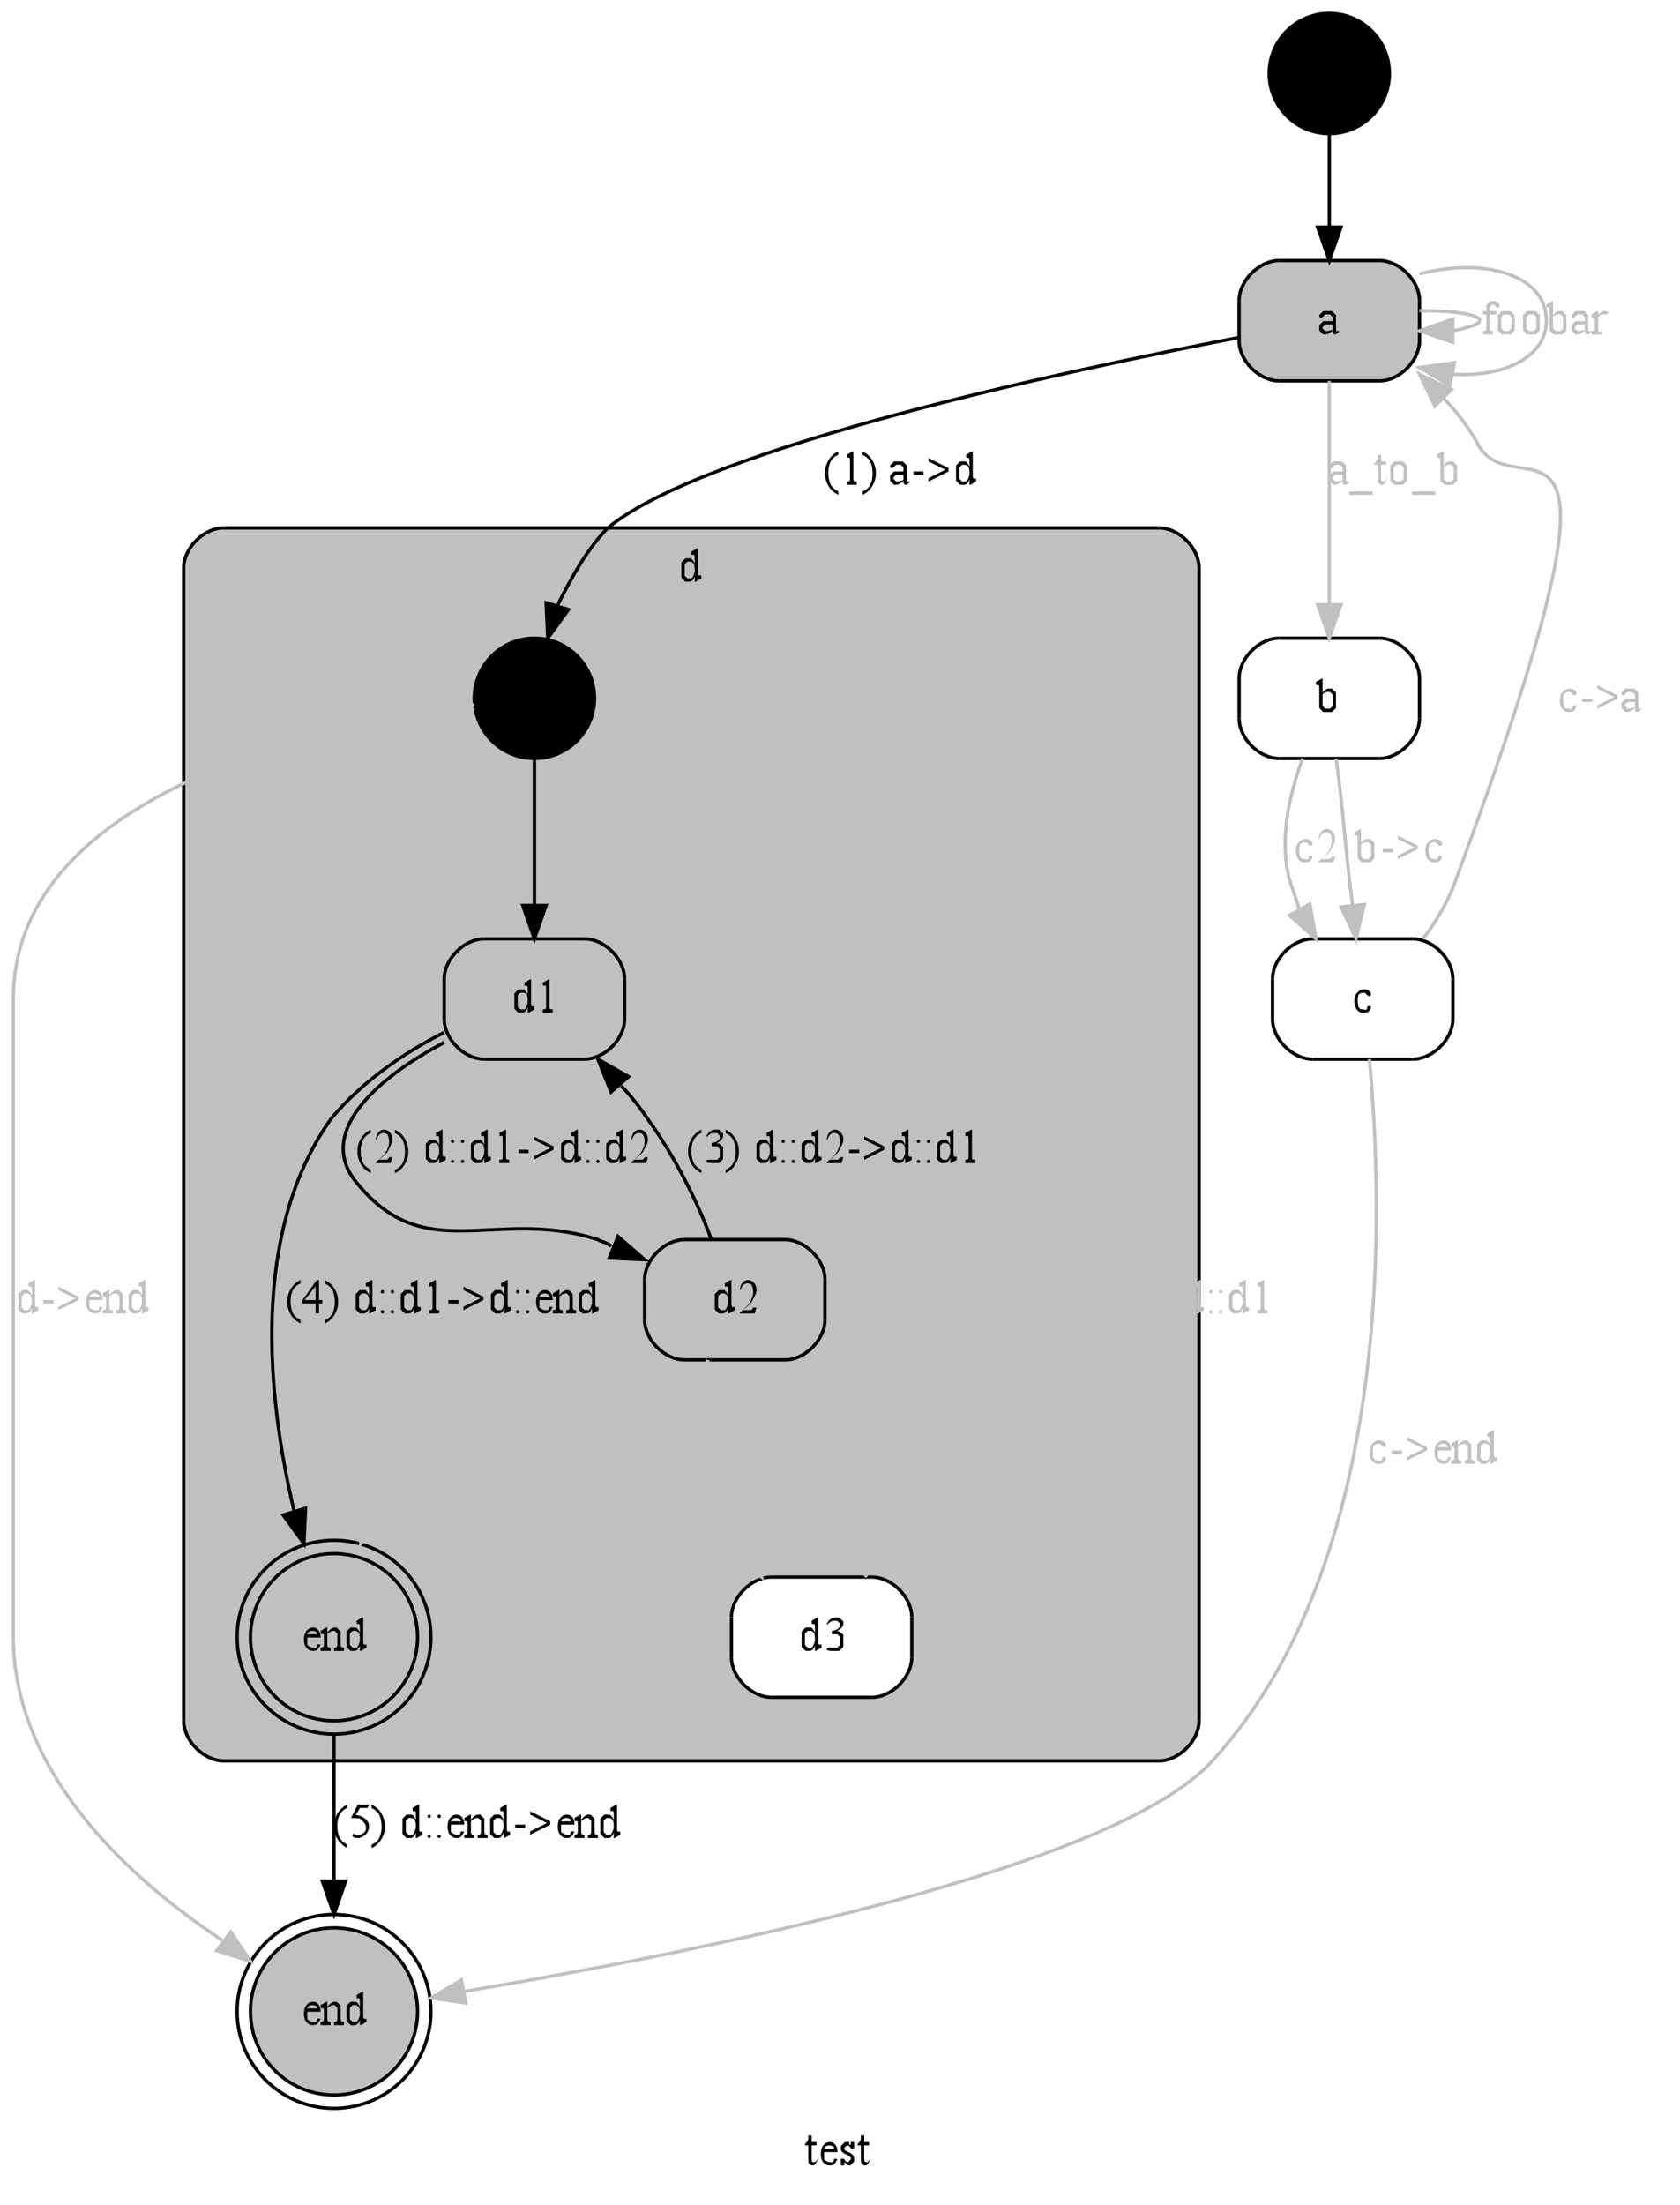 <?xml version="1.0" encoding="UTF-8"?>
<svg xmlns="http://www.w3.org/2000/svg" xmlns:xlink="http://www.w3.org/1999/xlink" width="503pt" height="660pt" viewBox="0 0 503 660" version="1.1">
<rect x="0" y="0" width="503" height="660" fill="#808080" stroke="none"/>
<defs>
<g>
<symbol overflow="visible" id="glyph0-0">
<path style="stroke: none;" d="M 2 0 L 2 -10 L 9 -10 L 9 0 L 2 0 Z M 3 -1 L 8 -1 L 8 -9 L 3 -9 L 3 -1 Z M 3 -1 "/>
</symbol>
<symbol overflow="visible" id="glyph0-1">
<path style="stroke: none;" d="M 2 -9 L 2 -7 L 3.469 -7 L 3.469 -6 L 2 -6 L 2 -2.016 C 2 -1.617 2.039 -1.348 2.125 -1.203 C 2.207 -1.066 2.316 -1 2.453 -1 C 2.555 -1 2.66 -1 2.766 -1 C 2.867 -1 2.945 -1 3 -1 L 4 -2 C 3.82 -1.664 3.574 -1.246 3.266 -0.75 C 2.953 -0.25 2.629 0 2.297 0 C 2.066 0 1.84 -0.055 1.625 -0.172 C 1.414 -0.293 1.258 -0.469 1.156 -0.688 C 1.051 -0.902 1 -1.242 1 -1.703 L 1 -6 L 0 -6 L 0 -6.469 C 0.215 -6.59 0.438 -6.812 0.656 -7.125 C 0.883 -7.434 1 -7.754 1 -8.078 C 1 -8.242 1 -8.551 1 -9 L 2 -9 Z M 2 -9 "/>
</symbol>
<symbol overflow="visible" id="glyph0-2">
<path style="stroke: none;" d="M 2 -4 C 2 -3.062 2 -2.324 2 -1.797 C 2.652 -1.266 3.211 -1 3.672 -1 C 3.961 -1 4.219 -0.988 4.438 -0.969 C 4.664 -0.957 4.852 -1.301 5 -2 L 6 -1.906 C 5.57 -1.094 5.223 -0.57 4.953 -0.344 C 4.691 -0.113 4.23 0 3.578 0 C 2.867 0 2.258 -0.305 1.75 -0.922 C 1.25 -1.535 1 -2.363 1 -3.406 C 1 -4.539 1.258 -5.422 1.781 -6.047 C 2.301 -6.68 2.953 -7 3.734 -7 C 4.387 -7 4.93 -6.727 5.359 -6.188 C 5.785 -5.645 6 -4.914 6 -4 L 2 -4 Z M 2 -5 L 5 -5 C 4.977 -5.238 4.926 -5.41 4.844 -5.516 C 4.727 -5.66 4.551 -5.773 4.312 -5.859 C 4.082 -5.949 3.84 -6 3.594 -6 C 3.195 -6 2.84 -5.91 2.531 -5.734 C 2.227 -5.555 2.051 -5.309 2 -5 Z M 2 -5 "/>
</symbol>
<symbol overflow="visible" id="glyph0-3">
<path style="stroke: none;" d="M 5 -7 L 5 -5 L 4 -5 C 3.875 -5.383 3.711 -5.645 3.516 -5.781 C 3.316 -5.926 3.066 -6 2.766 -6 L 2.797 -6 L 2 -5.203 L 2 -5.297 C 2 -5.078 2.023 -4.887 2.078 -4.734 C 2.129 -4.578 2.359 -4.41 2.766 -4.234 L 3.703 -3.812 C 4.566 -3.344 5 -2.727 5 -1.969 L 5 -1.203 L 3.797 0 L 3.438 0 C 3.156 0 2.824 -0.25 2.453 -0.75 C 2.348 -0.914 2.258 -1 2.188 -1 C 2.102 -1 2.039 -0.664 2 0 L 1 0 L 1 -2 L 2 -2 C 2.082 -1.664 2.242 -1.414 2.484 -1.25 C 2.723 -1.082 2.992 -1 3.297 -1 L 3.203 -1 L 4 -1.797 L 4 -1.875 C 4 -2.164 3.914 -2.41 3.75 -2.609 C 3.582 -2.805 3.184 -3.039 2.562 -3.312 C 1.945 -3.59 1.527 -3.867 1.312 -4.141 C 1.102 -4.398 1 -4.734 1 -5.141 L 1 -5.797 L 2.203 -7 L 2.594 -7 C 2.801 -7 3.051 -7.047 3.344 -7.141 C 3.539 -6.379 3.672 -6 3.734 -6 C 3.793 -6 3.844 -6.062 3.875 -6.188 C 3.914 -6.309 3.957 -6.582 4 -7 L 5 -7 Z M 5 -7 "/>
</symbol>
<symbol overflow="visible" id="glyph0-4">
<path style="stroke: none;" d="M 5 -1.625 C 4.719 -0.895 4.441 -0.441 4.172 -0.266 C 3.91 -0.086 3.629 0 3.328 0 L 2.203 0 L 1 -1.203 L 1 -3.219 L 1 -5.797 L 2.203 -7 L 3.75 -7 C 4.09 -7 4.508 -6.465 5 -5.406 L 5 -7 C 5 -7.434 4.98 -7.703 4.953 -7.797 C 4.922 -7.898 4.867 -7.977 4.797 -8.031 C 4.723 -8.082 4.633 -8.109 4.531 -8.109 C 4.414 -8.109 4.262 -8.07 4.078 -8 L 4 -9 L 5.719 -10 L 6 -10 L 6 -3 C 6 -2.562 6.016 -2.289 6.047 -2.188 C 6.074 -2.094 6.129 -2.012 6.203 -1.953 C 6.273 -1.898 6.359 -1.875 6.453 -1.875 C 6.574 -1.875 6.734 -1.914 6.922 -2 L 7 -1 L 5.297 0 L 5 0 L 5 -1.625 Z M 5 -2.938 L 5 -4.016 C 4.969 -4.629 4.883 -5.051 4.75 -5.281 C 4.625 -5.52 4.449 -5.695 4.234 -5.812 C 4.023 -5.934 3.82 -6 3.625 -6 L 2.797 -6 L 2 -5.203 L 2 -5.203 L 2 -3.609 L 2 -1.797 L 2.797 -1 L 3.859 -1 C 4.254 -1 4.633 -1.645 5 -2.938 Z M 5 -2.938 "/>
</symbol>
<symbol overflow="visible" id="glyph0-5">
<path style="stroke: none;" d="M 4 -1.156 C 3.258 -0.602 2.793 -0.277 2.609 -0.188 C 2.328 -0.062 2.023 0 1.703 0 L 1.203 0 L 0 -1.203 L 0 -1.516 L 0 -2.797 L 0 -2.797 L 0 -2.797 L 1.203 -4 L 4 -4 L 4 -4.266 L 4 -5.203 L 3.203 -6 L 2.328 -6 L 1.781 -6 L 0.984 -5.203 L 0.984 -5.75 L 0.984 -5.578 L 1 -5.359 C 1 -5.242 0.949 -5.152 0.859 -5.094 C 0.766 -5.031 0.645 -5 0.5 -5 C 0.352 -5 0.23 -5.051 0.141 -5.156 C 0.047 -5.258 0 -5.406 0 -5.594 L 0 -5.797 L 1.188 -7 L 2.625 -7 L 3.797 -7 L 5 -5.797 L 5 -5.797 L 5 -5.797 L 5 -5.703 L 5 -4.75 L 5 -2.516 C 5 -1.879 5.008 -1.488 5.031 -1.344 C 5.051 -1.207 5.082 -1.113 5.125 -1.062 C 5.176 -1.02 5.238 -1 5.312 -1 C 5.371 -1 5.43 -1 5.484 -1 C 5.574 -1 5.75 -1 6 -1 L 6 -1 C 5.531 -0.332 5.086 0 4.672 0 C 4.461 0 4.293 -0.086 4.172 -0.266 C 4.055 -0.441 4 -0.738 4 -1.156 Z M 4 -1.453 L 4 -3 L 1.797 -3 L 1 -2.203 L 1 -2.203 L 1 -2.203 L 1 -1.75 L 1 -1.797 L 1.797 -1 L 2.25 -1 C 2.684 -1 3.27 -1.148 4 -1.453 Z M 4 -1.453 "/>
</symbol>
<symbol overflow="visible" id="glyph0-6">
<path style="stroke: none;" d="M 3 -6 L 3 -2 C 3 -1.582 3.047 -1.32 3.141 -1.219 C 3.254 -1.07 3.41 -1 3.609 -1 L 4 -1 L 4 0 L 1 0 L 1 -1 L 1.234 -1 C 1.387 -1 1.531 -1.031 1.656 -1.094 C 1.789 -1.152 1.879 -1.242 1.922 -1.359 C 1.973 -1.473 2 -1.688 2 -2 L 2 -6 L 1 -6 L 1 -7 L 2 -7 L 2 -7.359 L 2 -8.797 L 2 -8.797 L 3.203 -10 L 4.406 -10 C 4.852 -10 5.266 -9.816 5.641 -9.453 C 5.879 -9.223 6 -8.957 6 -8.656 C 6 -8.5 5.941 -8.348 5.828 -8.203 C 5.723 -8.066 5.602 -8 5.469 -8 C 5.375 -8 5.27 -8.031 5.156 -8.094 C 5.051 -8.152 4.918 -8.285 4.766 -8.484 C 4.609 -8.68 4.461 -8.816 4.328 -8.891 C 4.191 -8.961 4.043 -9 3.891 -9 L 3.797 -9 L 3 -8.203 L 3 -8.203 L 3 -7.312 L 3 -7 L 5 -7 L 5 -6 L 3 -6 Z M 3 -6 "/>
</symbol>
<symbol overflow="visible" id="glyph0-7">
<path style="stroke: none;" d="M 3.5 -7 L 4.797 -7 L 6 -5.797 L 6 -5.797 L 6 -3.625 L 6 -1.203 L 6 -1.203 L 4.797 0 L 3.438 0 L 2.203 0 L 1 -1.203 L 1 -1.203 L 1 -3.438 L 1 -5.797 L 1 -5.797 L 2.203 -7 L 3.5 -7 Z M 3.328 -6 L 2.797 -6 L 2 -5.203 L 2 -5.203 L 2 -3.938 L 2 -1.797 L 2.797 -1 L 3.688 -1 L 4.203 -1 L 5 -1.797 L 5 -3.125 L 5 -5.203 L 5 -5.203 L 4.203 -6 L 3.328 -6 Z M 3.328 -6 "/>
</symbol>
<symbol overflow="visible" id="glyph0-8">
<path style="stroke: none;" d="M 2 -5.719 C 2.551 -6.57 3.148 -7 3.797 -7 L 4.797 -7 L 6 -5.797 L 6 -3.75 L 6 -1.203 L 6 -1.203 L 4.797 0 L 3.062 0 L 2.203 0 L 1 -1.203 L 1 -1.281 L 1 -7 C 1 -7.434 0.98 -7.703 0.953 -7.797 C 0.922 -7.898 0.867 -7.977 0.797 -8.031 C 0.734 -8.082 0.648 -8.109 0.547 -8.109 C 0.422 -8.109 0.27 -8.07 0.094 -8 L 0 -9 L 1.719 -10 L 2 -10 L 2 -5.719 Z M 2 -5.297 L 2 -1.672 L 2 -1.797 L 2.797 -1 L 3.406 -1 L 4.203 -1 L 5 -1.797 L 5 -3.594 L 5 -5.203 L 4.203 -6 L 3.344 -6 C 3.113 -6 2.883 -5.941 2.656 -5.828 C 2.488 -5.734 2.27 -5.555 2 -5.297 Z M 2 -5.297 "/>
</symbol>
<symbol overflow="visible" id="glyph0-9">
<path style="stroke: none;" d="M 2 -7 L 2 -5.984 C 2.633 -6.66 3.285 -7 3.953 -7 C 4.254 -7 4.504 -6.941 4.703 -6.828 C 4.898 -6.723 5 -6.598 5 -6.453 C 5 -6.328 4.93 -6.215 4.797 -6.125 C 4.672 -6.039 4.512 -6 4.328 -6 C 4.148 -6 3.934 -6 3.688 -6 C 3.438 -6 3.246 -6 3.125 -6 C 3.031 -6 2.918 -5.965 2.797 -5.906 C 2.535 -5.781 2.27 -5.574 2 -5.297 L 2 -2 C 2 -1.488 2.039 -1.102 2.125 -0.844 C 2.176 -0.664 2.27 -0.645 2.406 -0.781 C 2.539 -0.926 2.738 -1 3 -1 L 3 0 L 0 0 L 0 -1 C 0.32 -1 0.562 -1.039 0.719 -1.125 C 0.832 -1.184 0.914 -1.285 0.969 -1.422 C 0.988 -1.492 1 -1.688 1 -2 L 1 -4 C 1 -4.457 0.98 -4.727 0.953 -4.812 C 0.93 -4.895 0.879 -4.961 0.797 -5.016 C 0.723 -5.066 0.629 -5.094 0.516 -5.094 C 0.379 -5.094 0.227 -5.059 0.062 -5 L 0 -6 L 1.734 -7 L 2 -7 Z M 2 -7 "/>
</symbol>
<symbol overflow="visible" id="glyph0-10">
<path style="stroke: none;" d="M 7 3 L 0 3 L 0 2 L 7 2 L 7 3 Z M 7 3 "/>
</symbol>
<symbol overflow="visible" id="glyph0-11">
<path style="stroke: none;" d="M 4 2 L 4 3 C 3.27 2.645 2.66 2.227 2.172 1.75 C 1.473 1.082 0.934 0.289 0.562 -0.625 C 0.188 -1.551 0 -2.508 0 -3.5 C 0 -4.934 0.367 -6.25 1.109 -7.438 C 1.848 -8.633 2.812 -9.488 4 -10 L 4 -9 C 3.312 -8.719 2.746 -8.332 2.312 -7.844 C 1.875 -7.363 1.543 -6.746 1.328 -6 C 1.109 -5.258 1 -4.48 1 -3.672 C 1 -2.785 1.094 -1.98 1.281 -1.266 C 1.426 -0.703 1.598 -0.246 1.797 0.094 C 2.004 0.434 2.281 0.766 2.625 1.078 C 2.977 1.398 3.438 1.707 4 2 Z M 4 2 "/>
</symbol>
<symbol overflow="visible" id="glyph0-12">
<path style="stroke: none;" d="M 2 -9 L 3.797 -10 L 4 -10 L 4 -2 C 4 -1.625 4.016 -1.387 4.047 -1.297 C 4.086 -1.203 4.164 -1.129 4.281 -1.078 C 4.402 -1.035 4.645 -1.008 5 -1 L 5 0 L 2 0 L 2 -1 C 2.363 -1.008 2.598 -1.035 2.703 -1.078 C 2.816 -1.129 2.895 -1.191 2.938 -1.266 C 2.977 -1.348 3 -1.594 3 -2 L 3 -7 C 3 -7.445 2.98 -7.734 2.953 -7.859 C 2.93 -7.949 2.887 -8.031 2.828 -8.094 C 2.766 -8.164 2.684 -8.203 2.594 -8.203 C 2.469 -8.203 2.293 -8.133 2.078 -8 L 2 -9 Z M 2 -9 "/>
</symbol>
<symbol overflow="visible" id="glyph0-13">
<path style="stroke: none;" d="M 0 -9 L 0 -10 C 0.727 -9.645 1.336 -9.23 1.828 -8.766 C 2.523 -8.086 3.062 -7.289 3.438 -6.375 C 3.809 -5.457 4 -4.496 4 -3.5 C 4 -2.062 3.629 -0.746 2.891 0.438 C 2.16 1.633 1.195 2.488 0 3 L 0 2 C 0.684 1.719 1.25 1.332 1.688 0.844 C 2.133 0.363 2.461 -0.25 2.672 -1 C 2.887 -1.746 3 -2.531 3 -3.344 C 3 -4.215 2.902 -5.016 2.719 -5.734 C 2.582 -6.305 2.41 -6.758 2.203 -7.094 C 1.992 -7.434 1.715 -7.766 1.375 -8.078 C 1.031 -8.398 0.57 -8.707 0 -9 Z M 0 -9 "/>
</symbol>
<symbol overflow="visible" id="glyph0-14">
<path style="stroke: none;" d=""/>
</symbol>
<symbol overflow="visible" id="glyph0-15">
<path style="stroke: none;" d="M 1 -4 L 4 -4 L 4 -3 L 1 -3 L 1 -4 Z M 1 -4 "/>
</symbol>
<symbol overflow="visible" id="glyph0-16">
<path style="stroke: none;" d="M 7 -4 L 1 -1 L 1 -2 L 6 -4.5 L 1 -7 L 1 -8 L 7 -5 L 7 -4 Z M 7 -4 "/>
</symbol>
<symbol overflow="visible" id="glyph0-17">
<path style="stroke: none;" d="M 6 -1.938 C 5.844 -0.977 5.527 -0.414 5.062 -0.25 C 4.594 -0.082 4.074 0 3.516 0 C 2.836 0 2.246 -0.312 1.75 -0.938 C 1.25 -1.57 1 -2.426 1 -3.5 C 1 -4.527 1.285 -5.367 1.859 -6.016 C 2.43 -6.668 3.117 -7 3.922 -7 C 4.523 -7 5.02 -6.84 5.406 -6.531 C 5.801 -6.219 6 -5.895 6 -5.562 C 6 -5.395 5.941 -5.258 5.828 -5.156 C 5.723 -5.051 5.566 -5 5.359 -5 C 5.086 -5 5.051 -5.051 5.25 -5.156 C 4.844 -5.215 4.621 -5.332 4.594 -5.5 C 4.57 -5.664 4.48 -5.789 4.328 -5.875 C 4.16 -5.957 3.934 -6 3.656 -6 C 3.195 -6 2.746 -5.832 2.312 -5.5 C 2.102 -5.062 2 -4.488 2 -3.781 C 2 -3.039 2.07 -2.387 2.219 -1.828 C 2.371 -1.273 2.812 -1 3.531 -1 C 3.871 -1 4.18 -0.926 4.453 -0.781 C 4.637 -0.914 4.82 -1.32 5 -2 L 6 -1.938 Z M 6 -1.938 "/>
</symbol>
<symbol overflow="visible" id="glyph0-18">
<path style="stroke: none;" d="M 6 -1.75 L 5.469 0 L 1 0 L 1 -0.25 C 2.801 -1.715 3.914 -2.914 4.344 -3.844 C 4.777 -4.777 5 -5.633 5 -6.406 C 5 -7.164 4.883 -7.785 4.656 -8.266 C 4.438 -8.754 3.957 -9 3.219 -9 C 2.781 -9 2.383 -8.824 2.031 -8.484 C 1.676 -8.148 1.414 -7.652 1.25 -7 L 1 -7 C 1.102 -7.965 1.379 -8.707 1.828 -9.219 C 2.273 -9.738 2.832 -10 3.5 -10 C 4.215 -10 4.812 -9.711 5.281 -9.141 C 5.758 -8.578 6 -7.914 6 -7.156 C 6 -6.602 5.883 -6.09 5.656 -5.625 C 5.312 -4.883 4.914 -4.102 4.469 -3.281 C 3.219 -2.02 2.355 -1.258 1.891 -1 L 3.594 -1 C 3.945 -1 4.191 -1.016 4.328 -1.047 C 4.461 -1.086 4.586 -1.164 4.703 -1.281 C 4.816 -1.395 4.914 -1.551 5 -1.75 L 6 -1.75 Z M 6 -1.75 "/>
</symbol>
<symbol overflow="visible" id="glyph0-19">
<path style="stroke: none;" d="M 2 -5.484 C 2.789 -6.492 3.539 -7 4.25 -7 L 4.797 -7 L 6 -5.797 L 6 -5.797 L 6 -5.5 L 6 -4.656 L 6 -2 C 6 -1.656 6.031 -1.426 6.094 -1.312 C 6.145 -1.207 6.227 -1.129 6.344 -1.078 C 6.465 -1.023 6.688 -1 7 -1 L 7 0 L 4 0 L 4 -1 L 4.125 -1 C 4.414 -1 4.617 -1.035 4.734 -1.109 C 4.848 -1.191 4.926 -1.305 4.969 -1.453 C 4.988 -1.504 5 -1.688 5 -2 L 5 -4.453 L 5 -5.203 L 4.203 -6 L 3.875 -6 C 3.25 -6 2.621 -5.68 2 -5.047 L 2 -2 C 2 -1.633 2.023 -1.41 2.078 -1.328 C 2.137 -1.211 2.223 -1.129 2.328 -1.078 C 2.441 -1.023 2.664 -1 3 -1 L 3 0 L 0 0 L 0 -1 L 0.141 -1 C 0.473 -1 0.695 -1.066 0.812 -1.203 C 0.934 -1.348 1 -1.613 1 -2 L 1 -4 C 1 -4.445 0.98 -4.719 0.953 -4.812 C 0.922 -4.902 0.867 -4.973 0.797 -5.016 C 0.734 -5.066 0.645 -5.094 0.531 -5.094 C 0.406 -5.094 0.258 -5.059 0.094 -5 L 0 -6 L 1.734 -7 L 2 -7 L 2 -5.484 Z M 2 -5.484 "/>
</symbol>
<symbol overflow="visible" id="glyph0-20">
<path style="stroke: none;" d="M 1.5 -7 C 1.633 -7 1.75 -6.945 1.844 -6.844 C 1.945 -6.75 2 -6.633 2 -6.5 C 2 -6.363 1.945 -6.242 1.844 -6.141 C 1.75 -6.047 1.633 -6 1.5 -6 C 1.363 -6 1.242 -6.047 1.141 -6.141 C 1.047 -6.242 1 -6.363 1 -6.5 C 1 -6.633 1.047 -6.75 1.141 -6.844 C 1.242 -6.945 1.363 -7 1.5 -7 Z M 1.5 -1 C 1.633 -1 1.75 -0.945 1.844 -0.844 C 1.945 -0.75 2 -0.633 2 -0.5 C 2 -0.363 1.945 -0.242 1.844 -0.141 C 1.75 -0.047 1.633 0 1.5 0 C 1.363 0 1.242 -0.047 1.141 -0.141 C 1.047 -0.242 1 -0.363 1 -0.5 C 1 -0.633 1.047 -0.75 1.141 -0.844 C 1.242 -0.945 1.363 -1 1.5 -1 Z M 1.5 -1 "/>
</symbol>
<symbol overflow="visible" id="glyph0-21">
<path style="stroke: none;" d="M 6 -4 L 6 -3 L 5 -3 L 5 0 L 4 0 L 4 -3 L 0 -3 L 0 -3.906 L 4.328 -10 L 5 -10 L 5 -4 L 6 -4 Z M 4 -4 L 4 -8.125 L 0.688 -4 L 4 -4 Z M 4 -4 "/>
</symbol>
<symbol overflow="visible" id="glyph0-22">
<path style="stroke: none;" d="M 1 -8 C 1.277 -8.633 1.633 -9.125 2.062 -9.469 C 2.496 -9.82 3.039 -10 3.688 -10 L 4.797 -10 L 6 -8.797 L 6 -8.797 L 6 -8.047 C 6 -7.348 5.332 -6.621 4 -5.875 L 4.797 -5.875 L 6 -4.797 L 6 -3.359 L 6 -1.203 L 6 -1.203 L 4.797 0 L 2.531 0 C 1.938 0 1.527 -0.062 1.312 -0.188 C 1.102 -0.309 1 -0.445 1 -0.594 C 1 -0.695 1.047 -0.789 1.141 -0.875 C 1.242 -0.957 1.367 -1 1.516 -1 C 1.617 -1 1.727 -1 1.844 -1 C 1.914 -1 2.078 -1 2.328 -1 C 2.586 -1 2.77 -1 2.875 -1 C 3.027 -1 3.195 -1 3.375 -1 L 4.203 -1 L 5 -1.797 L 5 -2.75 L 5 -4.203 L 5 -4.203 L 5 -4.203 L 5 -4.203 L 5 -4.203 L 4.203 -5 L 2.766 -5 L 2.562 -5 L 2.562 -6 C 2.977 -6.039 3.395 -6.145 3.812 -6.312 C 4.227 -6.488 4.531 -6.695 4.719 -6.938 C 4.902 -7.176 5 -7.441 5 -7.734 L 5 -8.203 L 4.203 -9 L 3.266 -9 C 2.461 -9 1.789 -8.629 1.25 -7.891 L 1 -8 Z M 1 -8 "/>
</symbol>
<symbol overflow="visible" id="glyph0-23">
<path style="stroke: none;" d="M 6 -10 L 5.562 -9 L 3.297 -9 L 2 -6.922 C 3.258 -6.742 4.27 -6.301 5.031 -5.594 C 5.676 -4.988 6 -4.27 6 -3.438 C 6 -2.957 5.902 -2.512 5.719 -2.109 C 5.531 -1.703 5.289 -1.352 5 -1.062 C 4.719 -0.781 4.398 -0.551 4.047 -0.375 C 3.547 -0.125 3.035 0 2.516 0 C 1.984 0 1.598 -0.082 1.359 -0.25 C 1.117 -0.414 1 -0.602 1 -0.812 C 1 -0.914 1.035 -1.008 1.109 -1.094 C 1.191 -1.184 1.297 -1.234 1.422 -1.234 C 1.504 -1.234 1.578 -1.215 1.641 -1.188 C 1.711 -1.156 1.832 -1.07 2 -0.938 C 2.34 -0.727 2.691 -0.75 3.047 -1 C 3.586 -1 4.062 -1.195 4.469 -1.594 C 4.883 -1.988 5.094 -2.469 5.094 -3.031 C 5.094 -3.57 4.91 -4.078 4.547 -4.547 C 4.18 -5.023 3.68 -5.477 3.047 -5.906 C 2.535 -5.934 1.723 -5.969 0.609 -6 L 2.609 -10 L 6 -10 Z M 6 -10 "/>
</symbol>
</g>
<clipPath id="clip1">
  <path d="M 0 660 L 503 660 L 503 0 L 0 0 Z M 0 660 "/>
</clipPath>
</defs>
<g id="surface0">
<g clip-path="url(#clip1)" clip-rule="nonzero">
<path style="fill-rule: nonzero; fill: rgb(100%,100%,100%); fill-opacity: 1;stroke-width: 1; stroke-linecap: butt; stroke-linejoin: miter; stroke: rgb(100%,100%,100%); stroke-opacity: 1;stroke-miterlimit: 10; " d="M -4 4 L -4 -656 L 499 -656 L 499 4 Z M -4 4 " transform="matrix(1,0,0,1,4,656)"/>
<g style="fill: rgb(0%,0%,0%); fill-opacity: 1;">
  <use xlink:href="#glyph0-1" x="241" y="648.102"/>
  <use xlink:href="#glyph0-2" x="244.75" y="648.102"/>
  <use xlink:href="#glyph0-3" x="250.75" y="648.102"/>
  <use xlink:href="#glyph0-1" x="256.75" y="648.102"/>
</g>
<path style="fill-rule: nonzero; fill: rgb(75.294%,75.294%,75.294%); fill-opacity: 1;stroke-width: 1; stroke-linecap: butt; stroke-linejoin: miter; stroke: rgb(75.294%,75.294%,75.294%); stroke-opacity: 1;stroke-miterlimit: 10; " d="M 63 -129 L 343 -129 L 355 -141 L 355 -486 L 343 -498 L 63 -498 L 51 -486 L 51 -141 Z M 63 -129 " transform="matrix(1,0,0,1,4,656)"/>
<path style="fill-rule: nonzero; fill: rgb(75.294%,75.294%,75.294%); fill-opacity: 1;stroke-width: 1; stroke-linecap: butt; stroke-linejoin: miter; stroke: rgb(75.294%,75.294%,75.294%); stroke-opacity: 1;stroke-miterlimit: 10; " d="M 343 -129 C 349 -129 355 -135 355 -141 " transform="matrix(1,0,0,1,4,656)"/>
<path style="fill-rule: nonzero; fill: rgb(75.294%,75.294%,75.294%); fill-opacity: 1;stroke-width: 1; stroke-linecap: butt; stroke-linejoin: miter; stroke: rgb(75.294%,75.294%,75.294%); stroke-opacity: 1;stroke-miterlimit: 10; " d="M 355 -486 C 355 -492 349 -498 343 -498 " transform="matrix(1,0,0,1,4,656)"/>
<path style="fill-rule: nonzero; fill: rgb(75.294%,75.294%,75.294%); fill-opacity: 1;stroke-width: 1; stroke-linecap: butt; stroke-linejoin: miter; stroke: rgb(75.294%,75.294%,75.294%); stroke-opacity: 1;stroke-miterlimit: 10; " d="M 63 -498 C 57 -498 51 -492 51 -486 " transform="matrix(1,0,0,1,4,656)"/>
<path style="fill-rule: nonzero; fill: rgb(75.294%,75.294%,75.294%); fill-opacity: 1;stroke-width: 1; stroke-linecap: butt; stroke-linejoin: miter; stroke: rgb(75.294%,75.294%,75.294%); stroke-opacity: 1;stroke-miterlimit: 10; " d="M 51 -141 C 51 -135 57 -129 63 -129 " transform="matrix(1,0,0,1,4,656)"/>
<path style="fill: none; stroke-width: 1; stroke-linecap: butt; stroke-linejoin: miter; stroke: rgb(0%,0%,0%); stroke-opacity: 1;stroke-miterlimit: 10; " d="M 63 -129 L 343 -129 " transform="matrix(1,0,0,1,4,656)"/>
<path style="fill: none; stroke-width: 1; stroke-linecap: butt; stroke-linejoin: miter; stroke: rgb(0%,0%,0%); stroke-opacity: 1;stroke-miterlimit: 10; " d="M 343 -129 C 349 -129 355 -135 355 -141 " transform="matrix(1,0,0,1,4,656)"/>
<path style="fill: none; stroke-width: 1; stroke-linecap: butt; stroke-linejoin: miter; stroke: rgb(0%,0%,0%); stroke-opacity: 1;stroke-miterlimit: 10; " d="M 355 -141 L 355 -486 " transform="matrix(1,0,0,1,4,656)"/>
<path style="fill: none; stroke-width: 1; stroke-linecap: butt; stroke-linejoin: miter; stroke: rgb(0%,0%,0%); stroke-opacity: 1;stroke-miterlimit: 10; " d="M 355 -486 C 355 -492 349 -498 343 -498 " transform="matrix(1,0,0,1,4,656)"/>
<path style="fill: none; stroke-width: 1; stroke-linecap: butt; stroke-linejoin: miter; stroke: rgb(0%,0%,0%); stroke-opacity: 1;stroke-miterlimit: 10; " d="M 343 -498 L 63 -498 " transform="matrix(1,0,0,1,4,656)"/>
<path style="fill: none; stroke-width: 1; stroke-linecap: butt; stroke-linejoin: miter; stroke: rgb(0%,0%,0%); stroke-opacity: 1;stroke-miterlimit: 10; " d="M 63 -498 C 57 -498 51 -492 51 -486 " transform="matrix(1,0,0,1,4,656)"/>
<path style="fill: none; stroke-width: 1; stroke-linecap: butt; stroke-linejoin: miter; stroke: rgb(0%,0%,0%); stroke-opacity: 1;stroke-miterlimit: 10; " d="M 51 -486 L 51 -141 " transform="matrix(1,0,0,1,4,656)"/>
<path style="fill: none; stroke-width: 1; stroke-linecap: butt; stroke-linejoin: miter; stroke: rgb(0%,0%,0%); stroke-opacity: 1;stroke-miterlimit: 10; " d="M 51 -141 C 51 -135 57 -129 63 -129 " transform="matrix(1,0,0,1,4,656)"/>
<g style="fill: rgb(0%,0%,0%); fill-opacity: 1;">
  <use xlink:href="#glyph0-4" x="203" y="174.102"/>
</g>
<path style="fill-rule: nonzero; fill: rgb(0%,0%,0%); fill-opacity: 1;stroke-width: 1; stroke-linecap: butt; stroke-linejoin: miter; stroke: rgb(0%,0%,0%); stroke-opacity: 1;stroke-miterlimit: 10; " d="M 412 -634 L 412 -634 C 412 -624.059 403.941 -616 394 -616 C 384.059 -616 376 -624.059 376 -634 C 376 -643.941 384.059 -652 394 -652 C 403.941 -652 412 -643.941 412 -634 Z M 412 -634 " transform="matrix(1,0,0,1,4,656)"/>
<path style="fill-rule: nonzero; fill: rgb(75.294%,75.294%,75.294%); fill-opacity: 1;stroke-width: 1; stroke-linecap: butt; stroke-linejoin: miter; stroke: rgb(75.294%,75.294%,75.294%); stroke-opacity: 1;stroke-miterlimit: 10; " d="M 409 -578 L 379 -578 L 367 -566 L 367 -554 L 379 -542 L 409 -542 L 421 -554 L 421 -566 Z M 409 -578 " transform="matrix(1,0,0,1,4,656)"/>
<path style="fill-rule: nonzero; fill: rgb(75.294%,75.294%,75.294%); fill-opacity: 1;stroke-width: 1; stroke-linecap: butt; stroke-linejoin: miter; stroke: rgb(75.294%,75.294%,75.294%); stroke-opacity: 1;stroke-miterlimit: 10; " d="M 379 -578 C 373 -578 367 -572 367 -566 " transform="matrix(1,0,0,1,4,656)"/>
<path style="fill-rule: nonzero; fill: rgb(75.294%,75.294%,75.294%); fill-opacity: 1;stroke-width: 1; stroke-linecap: butt; stroke-linejoin: miter; stroke: rgb(75.294%,75.294%,75.294%); stroke-opacity: 1;stroke-miterlimit: 10; " d="M 367 -554 C 367 -548 373 -542 379 -542 " transform="matrix(1,0,0,1,4,656)"/>
<path style="fill-rule: nonzero; fill: rgb(75.294%,75.294%,75.294%); fill-opacity: 1;stroke-width: 1; stroke-linecap: butt; stroke-linejoin: miter; stroke: rgb(75.294%,75.294%,75.294%); stroke-opacity: 1;stroke-miterlimit: 10; " d="M 409 -542 C 415 -542 421 -548 421 -554 " transform="matrix(1,0,0,1,4,656)"/>
<path style="fill-rule: nonzero; fill: rgb(75.294%,75.294%,75.294%); fill-opacity: 1;stroke-width: 1; stroke-linecap: butt; stroke-linejoin: miter; stroke: rgb(75.294%,75.294%,75.294%); stroke-opacity: 1;stroke-miterlimit: 10; " d="M 421 -566 C 421 -572 415 -578 409 -578 " transform="matrix(1,0,0,1,4,656)"/>
<path style="fill: none; stroke-width: 1; stroke-linecap: butt; stroke-linejoin: miter; stroke: rgb(0%,0%,0%); stroke-opacity: 1;stroke-miterlimit: 10; " d="M 409 -578 L 379 -578 " transform="matrix(1,0,0,1,4,656)"/>
<path style="fill: none; stroke-width: 1; stroke-linecap: butt; stroke-linejoin: miter; stroke: rgb(0%,0%,0%); stroke-opacity: 1;stroke-miterlimit: 10; " d="M 379 -578 C 373 -578 367 -572 367 -566 " transform="matrix(1,0,0,1,4,656)"/>
<path style="fill: none; stroke-width: 1; stroke-linecap: butt; stroke-linejoin: miter; stroke: rgb(0%,0%,0%); stroke-opacity: 1;stroke-miterlimit: 10; " d="M 367 -566 L 367 -554 " transform="matrix(1,0,0,1,4,656)"/>
<path style="fill: none; stroke-width: 1; stroke-linecap: butt; stroke-linejoin: miter; stroke: rgb(0%,0%,0%); stroke-opacity: 1;stroke-miterlimit: 10; " d="M 367 -554 C 367 -548 373 -542 379 -542 " transform="matrix(1,0,0,1,4,656)"/>
<path style="fill: none; stroke-width: 1; stroke-linecap: butt; stroke-linejoin: miter; stroke: rgb(0%,0%,0%); stroke-opacity: 1;stroke-miterlimit: 10; " d="M 379 -542 L 409 -542 " transform="matrix(1,0,0,1,4,656)"/>
<path style="fill: none; stroke-width: 1; stroke-linecap: butt; stroke-linejoin: miter; stroke: rgb(0%,0%,0%); stroke-opacity: 1;stroke-miterlimit: 10; " d="M 409 -542 C 415 -542 421 -548 421 -554 " transform="matrix(1,0,0,1,4,656)"/>
<path style="fill: none; stroke-width: 1; stroke-linecap: butt; stroke-linejoin: miter; stroke: rgb(0%,0%,0%); stroke-opacity: 1;stroke-miterlimit: 10; " d="M 421 -554 L 421 -566 " transform="matrix(1,0,0,1,4,656)"/>
<path style="fill: none; stroke-width: 1; stroke-linecap: butt; stroke-linejoin: miter; stroke: rgb(0%,0%,0%); stroke-opacity: 1;stroke-miterlimit: 10; " d="M 421 -566 C 421 -572 415 -578 409 -578 " transform="matrix(1,0,0,1,4,656)"/>
<g style="fill: rgb(0%,0%,0%); fill-opacity: 1;">
  <use xlink:href="#glyph0-5" x="395" y="100.102"/>
</g>
<path style="fill: none; stroke-width: 1; stroke-linecap: butt; stroke-linejoin: miter; stroke: rgb(0%,0%,0%); stroke-opacity: 1;stroke-miterlimit: 10; " d="M 394 -616 C 394 -607 394 -598 394 -588 " transform="matrix(1,0,0,1,4,656)"/>
<path style="fill-rule: nonzero; fill: rgb(0%,0%,0%); fill-opacity: 1;stroke-width: 1; stroke-linecap: butt; stroke-linejoin: miter; stroke: rgb(0%,0%,0%); stroke-opacity: 1;stroke-miterlimit: 10; " d="M 397.5 -588 L 394 -578 L 390.5 -588 Z M 397.5 -588 " transform="matrix(1,0,0,1,4,656)"/>
<path style="fill: none; stroke-width: 1; stroke-linecap: butt; stroke-linejoin: miter; stroke: rgb(75.294%,75.294%,75.294%); stroke-opacity: 1;stroke-miterlimit: 10; " d="M 421 -563 C 431 -563 439 -562 439 -560 C 439 -559 436 -558 431 -557 " transform="matrix(1,0,0,1,4,656)"/>
<path style="fill-rule: nonzero; fill: rgb(75.294%,75.294%,75.294%); fill-opacity: 1;stroke-width: 1; stroke-linecap: butt; stroke-linejoin: miter; stroke: rgb(75.294%,75.294%,75.294%); stroke-opacity: 1;stroke-miterlimit: 10; " d="M 431 -553.5 L 421 -557 L 431 -560.5 Z M 431 -553.5 " transform="matrix(1,0,0,1,4,656)"/>
<g style="fill: rgb(75.294%,75.294%,75.294%); fill-opacity: 1;">
  <use xlink:href="#glyph0-6" x="443" y="100.102"/>
  <use xlink:href="#glyph0-7" x="447.5" y="100.102"/>
  <use xlink:href="#glyph0-7" x="455" y="100.102"/>
</g>
<path style="fill: none; stroke-width: 1; stroke-linecap: butt; stroke-linejoin: miter; stroke: rgb(75.294%,75.294%,75.294%); stroke-opacity: 1;stroke-miterlimit: 10; " d="M 421 -574 C 440 -579 459 -574 459 -560 C 459 -549 446 -543 431 -544 " transform="matrix(1,0,0,1,4,656)"/>
<path style="fill-rule: nonzero; fill: rgb(75.294%,75.294%,75.294%); fill-opacity: 1;stroke-width: 1; stroke-linecap: butt; stroke-linejoin: miter; stroke: rgb(75.294%,75.294%,75.294%); stroke-opacity: 1;stroke-miterlimit: 10; " d="M 430.121 -540.605 L 421 -546 L 431.492 -547.473 Z M 430.121 -540.605 " transform="matrix(1,0,0,1,4,656)"/>
<g style="fill: rgb(75.294%,75.294%,75.294%); fill-opacity: 1;">
  <use xlink:href="#glyph0-8" x="463" y="100.102"/>
  <use xlink:href="#glyph0-5" x="470.5" y="100.102"/>
  <use xlink:href="#glyph0-9" x="476.5" y="100.102"/>
</g>
<path style="fill-rule: nonzero; fill: rgb(100%,100%,100%); fill-opacity: 1;stroke-width: 1; stroke-linecap: butt; stroke-linejoin: miter; stroke: rgb(100%,100%,100%); stroke-opacity: 1;stroke-miterlimit: 10; " d="M 409 -465 L 379 -465 L 367 -453 L 367 -441 L 379 -429 L 409 -429 L 421 -441 L 421 -453 Z M 409 -465 " transform="matrix(1,0,0,1,4,656)"/>
<path style="fill-rule: nonzero; fill: rgb(100%,100%,100%); fill-opacity: 1;stroke-width: 1; stroke-linecap: butt; stroke-linejoin: miter; stroke: rgb(100%,100%,100%); stroke-opacity: 1;stroke-miterlimit: 10; " d="M 379 -465 C 373 -465 367 -459 367 -453 " transform="matrix(1,0,0,1,4,656)"/>
<path style="fill-rule: nonzero; fill: rgb(100%,100%,100%); fill-opacity: 1;stroke-width: 1; stroke-linecap: butt; stroke-linejoin: miter; stroke: rgb(100%,100%,100%); stroke-opacity: 1;stroke-miterlimit: 10; " d="M 367 -441 C 367 -435 373 -429 379 -429 " transform="matrix(1,0,0,1,4,656)"/>
<path style="fill-rule: nonzero; fill: rgb(100%,100%,100%); fill-opacity: 1;stroke-width: 1; stroke-linecap: butt; stroke-linejoin: miter; stroke: rgb(100%,100%,100%); stroke-opacity: 1;stroke-miterlimit: 10; " d="M 409 -429 C 415 -429 421 -435 421 -441 " transform="matrix(1,0,0,1,4,656)"/>
<path style="fill-rule: nonzero; fill: rgb(100%,100%,100%); fill-opacity: 1;stroke-width: 1; stroke-linecap: butt; stroke-linejoin: miter; stroke: rgb(100%,100%,100%); stroke-opacity: 1;stroke-miterlimit: 10; " d="M 421 -453 C 421 -459 415 -465 409 -465 " transform="matrix(1,0,0,1,4,656)"/>
<path style="fill: none; stroke-width: 1; stroke-linecap: butt; stroke-linejoin: miter; stroke: rgb(0%,0%,0%); stroke-opacity: 1;stroke-miterlimit: 10; " d="M 409 -465 L 379 -465 " transform="matrix(1,0,0,1,4,656)"/>
<path style="fill: none; stroke-width: 1; stroke-linecap: butt; stroke-linejoin: miter; stroke: rgb(0%,0%,0%); stroke-opacity: 1;stroke-miterlimit: 10; " d="M 379 -465 C 373 -465 367 -459 367 -453 " transform="matrix(1,0,0,1,4,656)"/>
<path style="fill: none; stroke-width: 1; stroke-linecap: butt; stroke-linejoin: miter; stroke: rgb(0%,0%,0%); stroke-opacity: 1;stroke-miterlimit: 10; " d="M 367 -453 L 367 -441 " transform="matrix(1,0,0,1,4,656)"/>
<path style="fill: none; stroke-width: 1; stroke-linecap: butt; stroke-linejoin: miter; stroke: rgb(0%,0%,0%); stroke-opacity: 1;stroke-miterlimit: 10; " d="M 367 -441 C 367 -435 373 -429 379 -429 " transform="matrix(1,0,0,1,4,656)"/>
<path style="fill: none; stroke-width: 1; stroke-linecap: butt; stroke-linejoin: miter; stroke: rgb(0%,0%,0%); stroke-opacity: 1;stroke-miterlimit: 10; " d="M 379 -429 L 409 -429 " transform="matrix(1,0,0,1,4,656)"/>
<path style="fill: none; stroke-width: 1; stroke-linecap: butt; stroke-linejoin: miter; stroke: rgb(0%,0%,0%); stroke-opacity: 1;stroke-miterlimit: 10; " d="M 409 -429 C 415 -429 421 -435 421 -441 " transform="matrix(1,0,0,1,4,656)"/>
<path style="fill: none; stroke-width: 1; stroke-linecap: butt; stroke-linejoin: miter; stroke: rgb(0%,0%,0%); stroke-opacity: 1;stroke-miterlimit: 10; " d="M 421 -441 L 421 -453 " transform="matrix(1,0,0,1,4,656)"/>
<path style="fill: none; stroke-width: 1; stroke-linecap: butt; stroke-linejoin: miter; stroke: rgb(0%,0%,0%); stroke-opacity: 1;stroke-miterlimit: 10; " d="M 421 -453 C 421 -459 415 -465 409 -465 " transform="matrix(1,0,0,1,4,656)"/>
<g style="fill: rgb(0%,0%,0%); fill-opacity: 1;">
  <use xlink:href="#glyph0-8" x="394" y="213.102"/>
</g>
<path style="fill: none; stroke-width: 1; stroke-linecap: butt; stroke-linejoin: miter; stroke: rgb(75.294%,75.294%,75.294%); stroke-opacity: 1;stroke-miterlimit: 10; " d="M 394 -542 C 394 -524 394 -496 394 -475 " transform="matrix(1,0,0,1,4,656)"/>
<path style="fill-rule: nonzero; fill: rgb(75.294%,75.294%,75.294%); fill-opacity: 1;stroke-width: 1; stroke-linecap: butt; stroke-linejoin: miter; stroke: rgb(75.294%,75.294%,75.294%); stroke-opacity: 1;stroke-miterlimit: 10; " d="M 397.5 -475 L 394 -465 L 390.5 -475 Z M 397.5 -475 " transform="matrix(1,0,0,1,4,656)"/>
<g style="fill: rgb(75.294%,75.294%,75.294%); fill-opacity: 1;">
  <use xlink:href="#glyph0-5" x="398" y="145.102"/>
  <use xlink:href="#glyph0-10" x="404" y="145.102"/>
  <use xlink:href="#glyph0-1" x="411.5" y="145.102"/>
  <use xlink:href="#glyph0-7" x="415.25" y="145.102"/>
  <use xlink:href="#glyph0-10" x="422.75" y="145.102"/>
  <use xlink:href="#glyph0-8" x="430.25" y="145.102"/>
</g>
<path style="fill-rule: nonzero; fill: rgb(0%,0%,0%); fill-opacity: 1;stroke-width: 1; stroke-linecap: butt; stroke-linejoin: miter; stroke: rgb(0%,0%,0%); stroke-opacity: 1;stroke-miterlimit: 10; " d="M 174 -447 L 174 -447 C 174 -437.059 165.941 -429 156 -429 C 146.059 -429 138 -437.059 138 -447 C 138 -456.941 146.059 -465 156 -465 C 165.941 -465 174 -456.941 174 -447 Z M 174 -447 " transform="matrix(1,0,0,1,4,656)"/>
<path style="fill: none; stroke-width: 1; stroke-linecap: butt; stroke-linejoin: miter; stroke: rgb(0%,0%,0%); stroke-opacity: 1;stroke-miterlimit: 10; " d="M 367 -555 C 315 -545 207 -522 178 -498 C 172 -492 167 -483 163 -475 " transform="matrix(1,0,0,1,4,656)"/>
<path style="fill-rule: nonzero; fill: rgb(0%,0%,0%); fill-opacity: 1;stroke-width: 1; stroke-linecap: butt; stroke-linejoin: miter; stroke: rgb(0%,0%,0%); stroke-opacity: 1;stroke-miterlimit: 10; " d="M 166.227 -473.574 L 160 -465 L 159.52 -475.586 Z M 166.227 -473.574 " transform="matrix(1,0,0,1,4,656)"/>
<g style="fill: rgb(0%,0%,0%); fill-opacity: 1;">
  <use xlink:href="#glyph0-11" x="247" y="145.102"/>
  <use xlink:href="#glyph0-12" x="251.5" y="145.102"/>
  <use xlink:href="#glyph0-13" x="258.25" y="145.102"/>
  <use xlink:href="#glyph0-14" x="262.75" y="145.102"/>
  <use xlink:href="#glyph0-5" x="266.5" y="145.102"/>
  <use xlink:href="#glyph0-15" x="272.5" y="145.102"/>
  <use xlink:href="#glyph0-16" x="277" y="145.102"/>
  <use xlink:href="#glyph0-4" x="285.25" y="145.102"/>
</g>
<path style="fill-rule: nonzero; fill: rgb(100%,100%,100%); fill-opacity: 1;stroke-width: 1; stroke-linecap: butt; stroke-linejoin: miter; stroke: rgb(100%,100%,100%); stroke-opacity: 1;stroke-miterlimit: 10; " d="M 419 -375 L 389 -375 L 377 -363 L 377 -351 L 389 -339 L 419 -339 L 431 -351 L 431 -363 Z M 419 -375 " transform="matrix(1,0,0,1,4,656)"/>
<path style="fill-rule: nonzero; fill: rgb(100%,100%,100%); fill-opacity: 1;stroke-width: 1; stroke-linecap: butt; stroke-linejoin: miter; stroke: rgb(100%,100%,100%); stroke-opacity: 1;stroke-miterlimit: 10; " d="M 389 -375 C 383 -375 377 -369 377 -363 " transform="matrix(1,0,0,1,4,656)"/>
<path style="fill-rule: nonzero; fill: rgb(100%,100%,100%); fill-opacity: 1;stroke-width: 1; stroke-linecap: butt; stroke-linejoin: miter; stroke: rgb(100%,100%,100%); stroke-opacity: 1;stroke-miterlimit: 10; " d="M 377 -351 C 377 -345 383 -339 389 -339 " transform="matrix(1,0,0,1,4,656)"/>
<path style="fill-rule: nonzero; fill: rgb(100%,100%,100%); fill-opacity: 1;stroke-width: 1; stroke-linecap: butt; stroke-linejoin: miter; stroke: rgb(100%,100%,100%); stroke-opacity: 1;stroke-miterlimit: 10; " d="M 419 -339 C 425 -339 431 -345 431 -351 " transform="matrix(1,0,0,1,4,656)"/>
<path style="fill-rule: nonzero; fill: rgb(100%,100%,100%); fill-opacity: 1;stroke-width: 1; stroke-linecap: butt; stroke-linejoin: miter; stroke: rgb(100%,100%,100%); stroke-opacity: 1;stroke-miterlimit: 10; " d="M 431 -363 C 431 -369 425 -375 419 -375 " transform="matrix(1,0,0,1,4,656)"/>
<path style="fill: none; stroke-width: 1; stroke-linecap: butt; stroke-linejoin: miter; stroke: rgb(0%,0%,0%); stroke-opacity: 1;stroke-miterlimit: 10; " d="M 419 -375 L 389 -375 " transform="matrix(1,0,0,1,4,656)"/>
<path style="fill: none; stroke-width: 1; stroke-linecap: butt; stroke-linejoin: miter; stroke: rgb(0%,0%,0%); stroke-opacity: 1;stroke-miterlimit: 10; " d="M 389 -375 C 383 -375 377 -369 377 -363 " transform="matrix(1,0,0,1,4,656)"/>
<path style="fill: none; stroke-width: 1; stroke-linecap: butt; stroke-linejoin: miter; stroke: rgb(0%,0%,0%); stroke-opacity: 1;stroke-miterlimit: 10; " d="M 377 -363 L 377 -351 " transform="matrix(1,0,0,1,4,656)"/>
<path style="fill: none; stroke-width: 1; stroke-linecap: butt; stroke-linejoin: miter; stroke: rgb(0%,0%,0%); stroke-opacity: 1;stroke-miterlimit: 10; " d="M 377 -351 C 377 -345 383 -339 389 -339 " transform="matrix(1,0,0,1,4,656)"/>
<path style="fill: none; stroke-width: 1; stroke-linecap: butt; stroke-linejoin: miter; stroke: rgb(0%,0%,0%); stroke-opacity: 1;stroke-miterlimit: 10; " d="M 389 -339 L 419 -339 " transform="matrix(1,0,0,1,4,656)"/>
<path style="fill: none; stroke-width: 1; stroke-linecap: butt; stroke-linejoin: miter; stroke: rgb(0%,0%,0%); stroke-opacity: 1;stroke-miterlimit: 10; " d="M 419 -339 C 425 -339 431 -345 431 -351 " transform="matrix(1,0,0,1,4,656)"/>
<path style="fill: none; stroke-width: 1; stroke-linecap: butt; stroke-linejoin: miter; stroke: rgb(0%,0%,0%); stroke-opacity: 1;stroke-miterlimit: 10; " d="M 431 -351 L 431 -363 " transform="matrix(1,0,0,1,4,656)"/>
<path style="fill: none; stroke-width: 1; stroke-linecap: butt; stroke-linejoin: miter; stroke: rgb(0%,0%,0%); stroke-opacity: 1;stroke-miterlimit: 10; " d="M 431 -363 C 431 -369 425 -375 419 -375 " transform="matrix(1,0,0,1,4,656)"/>
<g style="fill: rgb(0%,0%,0%); fill-opacity: 1;">
  <use xlink:href="#glyph0-17" x="404.5" y="303.102"/>
</g>
<path style="fill: none; stroke-width: 1; stroke-linecap: butt; stroke-linejoin: miter; stroke: rgb(75.294%,75.294%,75.294%); stroke-opacity: 1;stroke-miterlimit: 10; " d="M 396 -429 C 398 -416 399 -399 401 -385 " transform="matrix(1,0,0,1,4,656)"/>
<path style="fill-rule: nonzero; fill: rgb(75.294%,75.294%,75.294%); fill-opacity: 1;stroke-width: 1; stroke-linecap: butt; stroke-linejoin: miter; stroke: rgb(75.294%,75.294%,75.294%); stroke-opacity: 1;stroke-miterlimit: 10; " d="M 404.488 -385.297 L 402 -375 L 397.523 -384.602 Z M 404.488 -385.297 " transform="matrix(1,0,0,1,4,656)"/>
<g style="fill: rgb(75.294%,75.294%,75.294%); fill-opacity: 1;">
  <use xlink:href="#glyph0-8" x="405.5" y="258.102"/>
  <use xlink:href="#glyph0-15" x="413" y="258.102"/>
  <use xlink:href="#glyph0-16" x="417.5" y="258.102"/>
  <use xlink:href="#glyph0-17" x="425.75" y="258.102"/>
</g>
<path style="fill: none; stroke-width: 1; stroke-linecap: butt; stroke-linejoin: miter; stroke: rgb(75.294%,75.294%,75.294%); stroke-opacity: 1;stroke-miterlimit: 10; " d="M 386 -429 C 382 -418 379 -405 382 -393 C 383 -390 384 -387 385 -384 " transform="matrix(1,0,0,1,4,656)"/>
<path style="fill-rule: nonzero; fill: rgb(75.294%,75.294%,75.294%); fill-opacity: 1;stroke-width: 1; stroke-linecap: butt; stroke-linejoin: miter; stroke: rgb(75.294%,75.294%,75.294%); stroke-opacity: 1;stroke-miterlimit: 10; " d="M 388.203 -385.441 L 390 -375 L 382.082 -382.043 Z M 388.203 -385.441 " transform="matrix(1,0,0,1,4,656)"/>
<g style="fill: rgb(75.294%,75.294%,75.294%); fill-opacity: 1;">
  <use xlink:href="#glyph0-17" x="387" y="258.102"/>
  <use xlink:href="#glyph0-18" x="393.75" y="258.102"/>
</g>
<path style="fill: none; stroke-width: 1; stroke-linecap: butt; stroke-linejoin: miter; stroke: rgb(75.294%,75.294%,75.294%); stroke-opacity: 1;stroke-miterlimit: 10; " d="M 422 -375 C 426 -380 430 -387 432 -393 C 492 -555 449 -500 438 -524 C 435 -529 432 -533 428 -537 " transform="matrix(1,0,0,1,4,656)"/>
<path style="fill-rule: nonzero; fill: rgb(75.294%,75.294%,75.294%); fill-opacity: 1;stroke-width: 1; stroke-linecap: butt; stroke-linejoin: miter; stroke: rgb(75.294%,75.294%,75.294%); stroke-opacity: 1;stroke-miterlimit: 10; " d="M 425.598 -534.453 L 421 -544 L 430.547 -539.402 Z M 425.598 -534.453 " transform="matrix(1,0,0,1,4,656)"/>
<g style="fill: rgb(75.294%,75.294%,75.294%); fill-opacity: 1;">
  <use xlink:href="#glyph0-17" x="466" y="213.102"/>
  <use xlink:href="#glyph0-15" x="472.75" y="213.102"/>
  <use xlink:href="#glyph0-16" x="477.25" y="213.102"/>
  <use xlink:href="#glyph0-5" x="485.5" y="213.102"/>
</g>
<path style="fill-rule: nonzero; fill: rgb(75.294%,75.294%,75.294%); fill-opacity: 1;stroke-width: 1; stroke-linecap: butt; stroke-linejoin: miter; stroke: rgb(0%,0%,0%); stroke-opacity: 1;stroke-miterlimit: 10; " d="M 121.016 -54 L 121.016 -54 C 121.016 -40.184 109.816 -28.984 96 -28.984 C 82.184 -28.984 70.984 -40.184 70.984 -54 C 70.984 -67.816 82.184 -79.016 96 -79.016 C 109.816 -79.016 121.016 -67.816 121.016 -54 Z M 121.016 -54 " transform="matrix(1,0,0,1,4,656)"/>
<path style="fill: none; stroke-width: 1; stroke-linecap: butt; stroke-linejoin: miter; stroke: rgb(0%,0%,0%); stroke-opacity: 1;stroke-miterlimit: 10; " d="M 125.016 -54 L 125.016 -54 C 125.016 -37.977 112.023 -24.984 96 -24.984 C 79.977 -24.984 66.984 -37.977 66.984 -54 C 66.984 -70.023 79.977 -83.016 96 -83.016 C 112.023 -83.016 125.016 -70.023 125.016 -54 Z M 125.016 -54 " transform="matrix(1,0,0,1,4,656)"/>
<g style="fill: rgb(0%,0%,0%); fill-opacity: 1;">
  <use xlink:href="#glyph0-2" x="90" y="606.102"/>
  <use xlink:href="#glyph0-19" x="96" y="606.102"/>
  <use xlink:href="#glyph0-4" x="102.75" y="606.102"/>
</g>
<path style="fill: none; stroke-width: 1; stroke-linecap: butt; stroke-linejoin: miter; stroke: rgb(75.294%,75.294%,75.294%); stroke-opacity: 1;stroke-miterlimit: 10; " d="M 406 -339 C 410 -296 414 -189 359 -129 C 329 -96 201 -71 135 -60 " transform="matrix(1,0,0,1,4,656)"/>
<path style="fill-rule: nonzero; fill: rgb(75.294%,75.294%,75.294%); fill-opacity: 1;stroke-width: 1; stroke-linecap: butt; stroke-linejoin: miter; stroke: rgb(75.294%,75.294%,75.294%); stroke-opacity: 1;stroke-miterlimit: 10; " d="M 135.492 -56.527 L 125 -58 L 134.121 -63.395 Z M 135.492 -56.527 " transform="matrix(1,0,0,1,4,656)"/>
<g style="fill: rgb(75.294%,75.294%,75.294%); fill-opacity: 1;">
  <use xlink:href="#glyph0-17" x="409" y="438.102"/>
  <use xlink:href="#glyph0-15" x="415.75" y="438.102"/>
  <use xlink:href="#glyph0-16" x="420.25" y="438.102"/>
  <use xlink:href="#glyph0-2" x="428.5" y="438.102"/>
  <use xlink:href="#glyph0-19" x="434.5" y="438.102"/>
  <use xlink:href="#glyph0-4" x="441.25" y="438.102"/>
</g>
<path style="fill-rule: nonzero; fill: rgb(75.294%,75.294%,75.294%); fill-opacity: 1;stroke-width: 1; stroke-linecap: butt; stroke-linejoin: miter; stroke: rgb(75.294%,75.294%,75.294%); stroke-opacity: 1;stroke-miterlimit: 10; " d="M 171 -375 L 141 -375 L 129 -363 L 129 -351 L 141 -339 L 171 -339 L 183 -351 L 183 -363 Z M 171 -375 " transform="matrix(1,0,0,1,4,656)"/>
<path style="fill-rule: nonzero; fill: rgb(75.294%,75.294%,75.294%); fill-opacity: 1;stroke-width: 1; stroke-linecap: butt; stroke-linejoin: miter; stroke: rgb(75.294%,75.294%,75.294%); stroke-opacity: 1;stroke-miterlimit: 10; " d="M 141 -375 C 135 -375 129 -369 129 -363 " transform="matrix(1,0,0,1,4,656)"/>
<path style="fill-rule: nonzero; fill: rgb(75.294%,75.294%,75.294%); fill-opacity: 1;stroke-width: 1; stroke-linecap: butt; stroke-linejoin: miter; stroke: rgb(75.294%,75.294%,75.294%); stroke-opacity: 1;stroke-miterlimit: 10; " d="M 129 -351 C 129 -345 135 -339 141 -339 " transform="matrix(1,0,0,1,4,656)"/>
<path style="fill-rule: nonzero; fill: rgb(75.294%,75.294%,75.294%); fill-opacity: 1;stroke-width: 1; stroke-linecap: butt; stroke-linejoin: miter; stroke: rgb(75.294%,75.294%,75.294%); stroke-opacity: 1;stroke-miterlimit: 10; " d="M 171 -339 C 177 -339 183 -345 183 -351 " transform="matrix(1,0,0,1,4,656)"/>
<path style="fill-rule: nonzero; fill: rgb(75.294%,75.294%,75.294%); fill-opacity: 1;stroke-width: 1; stroke-linecap: butt; stroke-linejoin: miter; stroke: rgb(75.294%,75.294%,75.294%); stroke-opacity: 1;stroke-miterlimit: 10; " d="M 183 -363 C 183 -369 177 -375 171 -375 " transform="matrix(1,0,0,1,4,656)"/>
<path style="fill: none; stroke-width: 1; stroke-linecap: butt; stroke-linejoin: miter; stroke: rgb(0%,0%,0%); stroke-opacity: 1;stroke-miterlimit: 10; " d="M 171 -375 L 141 -375 " transform="matrix(1,0,0,1,4,656)"/>
<path style="fill: none; stroke-width: 1; stroke-linecap: butt; stroke-linejoin: miter; stroke: rgb(0%,0%,0%); stroke-opacity: 1;stroke-miterlimit: 10; " d="M 141 -375 C 135 -375 129 -369 129 -363 " transform="matrix(1,0,0,1,4,656)"/>
<path style="fill: none; stroke-width: 1; stroke-linecap: butt; stroke-linejoin: miter; stroke: rgb(0%,0%,0%); stroke-opacity: 1;stroke-miterlimit: 10; " d="M 129 -363 L 129 -351 " transform="matrix(1,0,0,1,4,656)"/>
<path style="fill: none; stroke-width: 1; stroke-linecap: butt; stroke-linejoin: miter; stroke: rgb(0%,0%,0%); stroke-opacity: 1;stroke-miterlimit: 10; " d="M 129 -351 C 129 -345 135 -339 141 -339 " transform="matrix(1,0,0,1,4,656)"/>
<path style="fill: none; stroke-width: 1; stroke-linecap: butt; stroke-linejoin: miter; stroke: rgb(0%,0%,0%); stroke-opacity: 1;stroke-miterlimit: 10; " d="M 141 -339 L 171 -339 " transform="matrix(1,0,0,1,4,656)"/>
<path style="fill: none; stroke-width: 1; stroke-linecap: butt; stroke-linejoin: miter; stroke: rgb(0%,0%,0%); stroke-opacity: 1;stroke-miterlimit: 10; " d="M 171 -339 C 177 -339 183 -345 183 -351 " transform="matrix(1,0,0,1,4,656)"/>
<path style="fill: none; stroke-width: 1; stroke-linecap: butt; stroke-linejoin: miter; stroke: rgb(0%,0%,0%); stroke-opacity: 1;stroke-miterlimit: 10; " d="M 183 -351 L 183 -363 " transform="matrix(1,0,0,1,4,656)"/>
<path style="fill: none; stroke-width: 1; stroke-linecap: butt; stroke-linejoin: miter; stroke: rgb(0%,0%,0%); stroke-opacity: 1;stroke-miterlimit: 10; " d="M 183 -363 C 183 -369 177 -375 171 -375 " transform="matrix(1,0,0,1,4,656)"/>
<g style="fill: rgb(0%,0%,0%); fill-opacity: 1;">
  <use xlink:href="#glyph0-4" x="153" y="303.102"/>
  <use xlink:href="#glyph0-12" x="160.5" y="303.102"/>
</g>
<path style="fill: none; stroke-width: 1; stroke-linecap: butt; stroke-linejoin: miter; stroke: rgb(0%,0%,0%); stroke-opacity: 1;stroke-miterlimit: 10; " d="M 156 -429 C 156 -416 156 -400 156 -385 " transform="matrix(1,0,0,1,4,656)"/>
<path style="fill-rule: nonzero; fill: rgb(0%,0%,0%); fill-opacity: 1;stroke-width: 1; stroke-linecap: butt; stroke-linejoin: miter; stroke: rgb(0%,0%,0%); stroke-opacity: 1;stroke-miterlimit: 10; " d="M 159.5 -385 L 156 -375 L 152.5 -385 Z M 159.5 -385 " transform="matrix(1,0,0,1,4,656)"/>
<path style="fill: none; stroke-width: 1; stroke-linecap: butt; stroke-linejoin: miter; stroke: rgb(75.294%,75.294%,75.294%); stroke-opacity: 1;stroke-miterlimit: 10; " d="M 138 -445 C 97 -440 0 -420 0 -357 C 0 -357 0 -357 0 -166 C 0 -126 34 -94 63 -75 " transform="matrix(1,0,0,1,4,656)"/>
<path style="fill-rule: nonzero; fill: rgb(75.294%,75.294%,75.294%); fill-opacity: 1;stroke-width: 1; stroke-linecap: butt; stroke-linejoin: miter; stroke: rgb(75.294%,75.294%,75.294%); stroke-opacity: 1;stroke-miterlimit: 10; " d="M 65.102 -77.801 L 71 -69 L 60.898 -72.199 Z M 65.102 -77.801 " transform="matrix(1,0,0,1,4,656)"/>
<g style="fill: rgb(75.294%,75.294%,75.294%); fill-opacity: 1;">
  <use xlink:href="#glyph0-4" x="4.5" y="393.102"/>
  <use xlink:href="#glyph0-15" x="12" y="393.102"/>
  <use xlink:href="#glyph0-16" x="16.5" y="393.102"/>
  <use xlink:href="#glyph0-2" x="24.75" y="393.102"/>
  <use xlink:href="#glyph0-19" x="30.75" y="393.102"/>
  <use xlink:href="#glyph0-4" x="37.5" y="393.102"/>
</g>
<path style="fill-rule: nonzero; fill: rgb(75.294%,75.294%,75.294%); fill-opacity: 1;stroke-width: 1; stroke-linecap: butt; stroke-linejoin: miter; stroke: rgb(75.294%,75.294%,75.294%); stroke-opacity: 1;stroke-miterlimit: 10; " d="M 231 -285 L 201 -285 L 189 -273 L 189 -261 L 201 -249 L 231 -249 L 243 -261 L 243 -273 Z M 231 -285 " transform="matrix(1,0,0,1,4,656)"/>
<path style="fill-rule: nonzero; fill: rgb(75.294%,75.294%,75.294%); fill-opacity: 1;stroke-width: 1; stroke-linecap: butt; stroke-linejoin: miter; stroke: rgb(75.294%,75.294%,75.294%); stroke-opacity: 1;stroke-miterlimit: 10; " d="M 201 -285 C 195 -285 189 -279 189 -273 " transform="matrix(1,0,0,1,4,656)"/>
<path style="fill-rule: nonzero; fill: rgb(75.294%,75.294%,75.294%); fill-opacity: 1;stroke-width: 1; stroke-linecap: butt; stroke-linejoin: miter; stroke: rgb(75.294%,75.294%,75.294%); stroke-opacity: 1;stroke-miterlimit: 10; " d="M 189 -261 C 189 -255 195 -249 201 -249 " transform="matrix(1,0,0,1,4,656)"/>
<path style="fill-rule: nonzero; fill: rgb(75.294%,75.294%,75.294%); fill-opacity: 1;stroke-width: 1; stroke-linecap: butt; stroke-linejoin: miter; stroke: rgb(75.294%,75.294%,75.294%); stroke-opacity: 1;stroke-miterlimit: 10; " d="M 231 -249 C 237 -249 243 -255 243 -261 " transform="matrix(1,0,0,1,4,656)"/>
<path style="fill-rule: nonzero; fill: rgb(75.294%,75.294%,75.294%); fill-opacity: 1;stroke-width: 1; stroke-linecap: butt; stroke-linejoin: miter; stroke: rgb(75.294%,75.294%,75.294%); stroke-opacity: 1;stroke-miterlimit: 10; " d="M 243 -273 C 243 -279 237 -285 231 -285 " transform="matrix(1,0,0,1,4,656)"/>
<path style="fill: none; stroke-width: 1; stroke-linecap: butt; stroke-linejoin: miter; stroke: rgb(0%,0%,0%); stroke-opacity: 1;stroke-miterlimit: 10; " d="M 231 -285 L 201 -285 " transform="matrix(1,0,0,1,4,656)"/>
<path style="fill: none; stroke-width: 1; stroke-linecap: butt; stroke-linejoin: miter; stroke: rgb(0%,0%,0%); stroke-opacity: 1;stroke-miterlimit: 10; " d="M 201 -285 C 195 -285 189 -279 189 -273 " transform="matrix(1,0,0,1,4,656)"/>
<path style="fill: none; stroke-width: 1; stroke-linecap: butt; stroke-linejoin: miter; stroke: rgb(0%,0%,0%); stroke-opacity: 1;stroke-miterlimit: 10; " d="M 189 -273 L 189 -261 " transform="matrix(1,0,0,1,4,656)"/>
<path style="fill: none; stroke-width: 1; stroke-linecap: butt; stroke-linejoin: miter; stroke: rgb(0%,0%,0%); stroke-opacity: 1;stroke-miterlimit: 10; " d="M 189 -261 C 189 -255 195 -249 201 -249 " transform="matrix(1,0,0,1,4,656)"/>
<path style="fill: none; stroke-width: 1; stroke-linecap: butt; stroke-linejoin: miter; stroke: rgb(0%,0%,0%); stroke-opacity: 1;stroke-miterlimit: 10; " d="M 201 -249 L 231 -249 " transform="matrix(1,0,0,1,4,656)"/>
<path style="fill: none; stroke-width: 1; stroke-linecap: butt; stroke-linejoin: miter; stroke: rgb(0%,0%,0%); stroke-opacity: 1;stroke-miterlimit: 10; " d="M 231 -249 C 237 -249 243 -255 243 -261 " transform="matrix(1,0,0,1,4,656)"/>
<path style="fill: none; stroke-width: 1; stroke-linecap: butt; stroke-linejoin: miter; stroke: rgb(0%,0%,0%); stroke-opacity: 1;stroke-miterlimit: 10; " d="M 243 -261 L 243 -273 " transform="matrix(1,0,0,1,4,656)"/>
<path style="fill: none; stroke-width: 1; stroke-linecap: butt; stroke-linejoin: miter; stroke: rgb(0%,0%,0%); stroke-opacity: 1;stroke-miterlimit: 10; " d="M 243 -273 C 243 -279 237 -285 231 -285 " transform="matrix(1,0,0,1,4,656)"/>
<g style="fill: rgb(0%,0%,0%); fill-opacity: 1;">
  <use xlink:href="#glyph0-4" x="213" y="393.102"/>
  <use xlink:href="#glyph0-18" x="220.5" y="393.102"/>
</g>
<path style="fill: none; stroke-width: 1; stroke-linecap: butt; stroke-linejoin: miter; stroke: rgb(0%,0%,0%); stroke-opacity: 1;stroke-miterlimit: 10; " d="M 129 -344 C 110 -334 91 -318 102 -303 C 123 -276 144 -295 175 -285 C 177 -284 178 -284 179 -283 " transform="matrix(1,0,0,1,4,656)"/>
<path style="fill-rule: nonzero; fill: rgb(0%,0%,0%); fill-opacity: 1;stroke-width: 1; stroke-linecap: butt; stroke-linejoin: miter; stroke: rgb(0%,0%,0%); stroke-opacity: 1;stroke-miterlimit: 10; " d="M 181.016 -285.965 L 189 -279 L 178.414 -279.465 Z M 181.016 -285.965 " transform="matrix(1,0,0,1,4,656)"/>
<g style="fill: rgb(0%,0%,0%); fill-opacity: 1;">
  <use xlink:href="#glyph0-11" x="107" y="348.102"/>
  <use xlink:href="#glyph0-18" x="111.5" y="348.102"/>
  <use xlink:href="#glyph0-13" x="118.25" y="348.102"/>
  <use xlink:href="#glyph0-14" x="122.75" y="348.102"/>
  <use xlink:href="#glyph0-4" x="126.5" y="348.102"/>
  <use xlink:href="#glyph0-20" x="134" y="348.102"/>
  <use xlink:href="#glyph0-20" x="137" y="348.102"/>
  <use xlink:href="#glyph0-4" x="140" y="348.102"/>
  <use xlink:href="#glyph0-12" x="147.5" y="348.102"/>
  <use xlink:href="#glyph0-15" x="154.25" y="348.102"/>
  <use xlink:href="#glyph0-16" x="158.75" y="348.102"/>
  <use xlink:href="#glyph0-4" x="167" y="348.102"/>
  <use xlink:href="#glyph0-20" x="174.5" y="348.102"/>
  <use xlink:href="#glyph0-20" x="177.5" y="348.102"/>
  <use xlink:href="#glyph0-4" x="180.5" y="348.102"/>
  <use xlink:href="#glyph0-18" x="188" y="348.102"/>
</g>
<path style="fill-rule: nonzero; fill: rgb(75.294%,75.294%,75.294%); fill-opacity: 1;stroke-width: 1; stroke-linecap: butt; stroke-linejoin: miter; stroke: rgb(0%,0%,0%); stroke-opacity: 1;stroke-miterlimit: 10; " d="M 121.016 -166 L 121.016 -166 C 121.016 -152.184 109.816 -140.984 96 -140.984 C 82.184 -140.984 70.984 -152.184 70.984 -166 C 70.984 -179.816 82.184 -191.016 96 -191.016 C 109.816 -191.016 121.016 -179.816 121.016 -166 Z M 121.016 -166 " transform="matrix(1,0,0,1,4,656)"/>
<path style="fill: none; stroke-width: 1; stroke-linecap: butt; stroke-linejoin: miter; stroke: rgb(0%,0%,0%); stroke-opacity: 1;stroke-miterlimit: 10; " d="M 125.016 -166 L 125.016 -166 C 125.016 -149.977 112.023 -136.984 96 -136.984 C 79.977 -136.984 66.984 -149.977 66.984 -166 C 66.984 -182.023 79.977 -195.016 96 -195.016 C 112.023 -195.016 125.016 -182.023 125.016 -166 Z M 125.016 -166 " transform="matrix(1,0,0,1,4,656)"/>
<g style="fill: rgb(0%,0%,0%); fill-opacity: 1;">
  <use xlink:href="#glyph0-2" x="90" y="494.102"/>
  <use xlink:href="#glyph0-19" x="96" y="494.102"/>
  <use xlink:href="#glyph0-4" x="102.75" y="494.102"/>
</g>
<path style="fill: none; stroke-width: 1; stroke-linecap: butt; stroke-linejoin: miter; stroke: rgb(0%,0%,0%); stroke-opacity: 1;stroke-miterlimit: 10; " d="M 129 -347 C 117 -341 104 -332 95 -321 C 71 -287 76 -238 84 -204 " transform="matrix(1,0,0,1,4,656)"/>
<path style="fill-rule: nonzero; fill: rgb(0%,0%,0%); fill-opacity: 1;stroke-width: 1; stroke-linecap: butt; stroke-linejoin: miter; stroke: rgb(0%,0%,0%); stroke-opacity: 1;stroke-miterlimit: 10; " d="M 87.48 -204.586 L 87 -194 L 80.773 -202.574 Z M 87.48 -204.586 " transform="matrix(1,0,0,1,4,656)"/>
<g style="fill: rgb(0%,0%,0%); fill-opacity: 1;">
  <use xlink:href="#glyph0-11" x="86" y="393.102"/>
  <use xlink:href="#glyph0-21" x="90.5" y="393.102"/>
  <use xlink:href="#glyph0-13" x="97.25" y="393.102"/>
  <use xlink:href="#glyph0-14" x="101.75" y="393.102"/>
  <use xlink:href="#glyph0-4" x="105.5" y="393.102"/>
  <use xlink:href="#glyph0-20" x="113" y="393.102"/>
  <use xlink:href="#glyph0-20" x="116" y="393.102"/>
  <use xlink:href="#glyph0-4" x="119" y="393.102"/>
  <use xlink:href="#glyph0-12" x="126.5" y="393.102"/>
  <use xlink:href="#glyph0-15" x="133.25" y="393.102"/>
  <use xlink:href="#glyph0-16" x="137.75" y="393.102"/>
  <use xlink:href="#glyph0-4" x="146" y="393.102"/>
  <use xlink:href="#glyph0-20" x="153.5" y="393.102"/>
  <use xlink:href="#glyph0-20" x="156.5" y="393.102"/>
  <use xlink:href="#glyph0-2" x="159.5" y="393.102"/>
  <use xlink:href="#glyph0-19" x="165.5" y="393.102"/>
  <use xlink:href="#glyph0-4" x="172.25" y="393.102"/>
</g>
<path style="fill: none; stroke-width: 1; stroke-linecap: butt; stroke-linejoin: miter; stroke: rgb(0%,0%,0%); stroke-opacity: 1;stroke-miterlimit: 10; " d="M 209 -285 C 205 -296 198 -310 190 -321 C 188 -324 185 -328 182 -331 " transform="matrix(1,0,0,1,4,656)"/>
<path style="fill-rule: nonzero; fill: rgb(0%,0%,0%); fill-opacity: 1;stroke-width: 1; stroke-linecap: butt; stroke-linejoin: miter; stroke: rgb(0%,0%,0%); stroke-opacity: 1;stroke-miterlimit: 10; " d="M 178.949 -329.168 L 175 -339 L 184.219 -333.777 Z M 178.949 -329.168 " transform="matrix(1,0,0,1,4,656)"/>
<g style="fill: rgb(0%,0%,0%); fill-opacity: 1;">
  <use xlink:href="#glyph0-11" x="206" y="348.102"/>
  <use xlink:href="#glyph0-22" x="210.5" y="348.102"/>
  <use xlink:href="#glyph0-13" x="217.25" y="348.102"/>
  <use xlink:href="#glyph0-14" x="221.75" y="348.102"/>
  <use xlink:href="#glyph0-4" x="225.5" y="348.102"/>
  <use xlink:href="#glyph0-20" x="233" y="348.102"/>
  <use xlink:href="#glyph0-20" x="236" y="348.102"/>
  <use xlink:href="#glyph0-4" x="239" y="348.102"/>
  <use xlink:href="#glyph0-18" x="246.5" y="348.102"/>
  <use xlink:href="#glyph0-15" x="253.25" y="348.102"/>
  <use xlink:href="#glyph0-16" x="257.75" y="348.102"/>
  <use xlink:href="#glyph0-4" x="266" y="348.102"/>
  <use xlink:href="#glyph0-20" x="273.5" y="348.102"/>
  <use xlink:href="#glyph0-20" x="276.5" y="348.102"/>
  <use xlink:href="#glyph0-4" x="279.5" y="348.102"/>
  <use xlink:href="#glyph0-12" x="287" y="348.102"/>
</g>
<path style="fill-rule: nonzero; fill: rgb(100%,100%,100%); fill-opacity: 1;stroke-width: 1; stroke-linecap: butt; stroke-linejoin: miter; stroke: rgb(100%,100%,100%); stroke-opacity: 1;stroke-miterlimit: 10; " d="M 257 -184 L 227 -184 L 215 -172 L 215 -160 L 227 -148 L 257 -148 L 269 -160 L 269 -172 Z M 257 -184 " transform="matrix(1,0,0,1,4,656)"/>
<path style="fill-rule: nonzero; fill: rgb(100%,100%,100%); fill-opacity: 1;stroke-width: 1; stroke-linecap: butt; stroke-linejoin: miter; stroke: rgb(100%,100%,100%); stroke-opacity: 1;stroke-miterlimit: 10; " d="M 227 -184 C 221 -184 215 -178 215 -172 " transform="matrix(1,0,0,1,4,656)"/>
<path style="fill-rule: nonzero; fill: rgb(100%,100%,100%); fill-opacity: 1;stroke-width: 1; stroke-linecap: butt; stroke-linejoin: miter; stroke: rgb(100%,100%,100%); stroke-opacity: 1;stroke-miterlimit: 10; " d="M 215 -160 C 215 -154 221 -148 227 -148 " transform="matrix(1,0,0,1,4,656)"/>
<path style="fill-rule: nonzero; fill: rgb(100%,100%,100%); fill-opacity: 1;stroke-width: 1; stroke-linecap: butt; stroke-linejoin: miter; stroke: rgb(100%,100%,100%); stroke-opacity: 1;stroke-miterlimit: 10; " d="M 257 -148 C 263 -148 269 -154 269 -160 " transform="matrix(1,0,0,1,4,656)"/>
<path style="fill-rule: nonzero; fill: rgb(100%,100%,100%); fill-opacity: 1;stroke-width: 1; stroke-linecap: butt; stroke-linejoin: miter; stroke: rgb(100%,100%,100%); stroke-opacity: 1;stroke-miterlimit: 10; " d="M 269 -172 C 269 -178 263 -184 257 -184 " transform="matrix(1,0,0,1,4,656)"/>
<path style="fill: none; stroke-width: 1; stroke-linecap: butt; stroke-linejoin: miter; stroke: rgb(0%,0%,0%); stroke-opacity: 1;stroke-miterlimit: 10; " d="M 257 -184 L 227 -184 " transform="matrix(1,0,0,1,4,656)"/>
<path style="fill: none; stroke-width: 1; stroke-linecap: butt; stroke-linejoin: miter; stroke: rgb(0%,0%,0%); stroke-opacity: 1;stroke-miterlimit: 10; " d="M 227 -184 C 221 -184 215 -178 215 -172 " transform="matrix(1,0,0,1,4,656)"/>
<path style="fill: none; stroke-width: 1; stroke-linecap: butt; stroke-linejoin: miter; stroke: rgb(0%,0%,0%); stroke-opacity: 1;stroke-miterlimit: 10; " d="M 215 -172 L 215 -160 " transform="matrix(1,0,0,1,4,656)"/>
<path style="fill: none; stroke-width: 1; stroke-linecap: butt; stroke-linejoin: miter; stroke: rgb(0%,0%,0%); stroke-opacity: 1;stroke-miterlimit: 10; " d="M 215 -160 C 215 -154 221 -148 227 -148 " transform="matrix(1,0,0,1,4,656)"/>
<path style="fill: none; stroke-width: 1; stroke-linecap: butt; stroke-linejoin: miter; stroke: rgb(0%,0%,0%); stroke-opacity: 1;stroke-miterlimit: 10; " d="M 227 -148 L 257 -148 " transform="matrix(1,0,0,1,4,656)"/>
<path style="fill: none; stroke-width: 1; stroke-linecap: butt; stroke-linejoin: miter; stroke: rgb(0%,0%,0%); stroke-opacity: 1;stroke-miterlimit: 10; " d="M 257 -148 C 263 -148 269 -154 269 -160 " transform="matrix(1,0,0,1,4,656)"/>
<path style="fill: none; stroke-width: 1; stroke-linecap: butt; stroke-linejoin: miter; stroke: rgb(0%,0%,0%); stroke-opacity: 1;stroke-miterlimit: 10; " d="M 269 -160 L 269 -172 " transform="matrix(1,0,0,1,4,656)"/>
<path style="fill: none; stroke-width: 1; stroke-linecap: butt; stroke-linejoin: miter; stroke: rgb(0%,0%,0%); stroke-opacity: 1;stroke-miterlimit: 10; " d="M 269 -172 C 269 -178 263 -184 257 -184 " transform="matrix(1,0,0,1,4,656)"/>
<g style="fill: rgb(0%,0%,0%); fill-opacity: 1;">
  <use xlink:href="#glyph0-4" x="239" y="494.102"/>
  <use xlink:href="#glyph0-22" x="246.5" y="494.102"/>
</g>
<path style="fill: none; stroke-width: 1; stroke-linecap: butt; stroke-linejoin: miter; stroke: rgb(75.294%,75.294%,75.294%); stroke-opacity: 1;stroke-miterlimit: 10; " d="M 208 -249 C 205 -238 202 -225 206 -213 C 209 -205 213 -198 218 -192 " transform="matrix(1,0,0,1,4,656)"/>
<path style="fill-rule: nonzero; fill: rgb(75.294%,75.294%,75.294%); fill-opacity: 1;stroke-width: 1; stroke-linecap: butt; stroke-linejoin: miter; stroke: rgb(75.294%,75.294%,75.294%); stroke-opacity: 1;stroke-miterlimit: 10; " d="M 220.801 -194.102 L 224 -184 L 215.199 -189.898 Z M 220.801 -194.102 " transform="matrix(1,0,0,1,4,656)"/>
<g style="fill: rgb(75.294%,75.294%,75.294%); fill-opacity: 1;">
  <use xlink:href="#glyph0-4" x="210" y="438.102"/>
  <use xlink:href="#glyph0-20" x="217.5" y="438.102"/>
  <use xlink:href="#glyph0-20" x="220.5" y="438.102"/>
  <use xlink:href="#glyph0-4" x="223.5" y="438.102"/>
  <use xlink:href="#glyph0-18" x="231" y="438.102"/>
  <use xlink:href="#glyph0-15" x="237.75" y="438.102"/>
  <use xlink:href="#glyph0-16" x="242.25" y="438.102"/>
  <use xlink:href="#glyph0-4" x="250.5" y="438.102"/>
  <use xlink:href="#glyph0-20" x="258" y="438.102"/>
  <use xlink:href="#glyph0-20" x="261" y="438.102"/>
  <use xlink:href="#glyph0-4" x="264" y="438.102"/>
  <use xlink:href="#glyph0-22" x="271.5" y="438.102"/>
</g>
<path style="fill: none; stroke-width: 1; stroke-linecap: butt; stroke-linejoin: miter; stroke: rgb(75.294%,75.294%,75.294%); stroke-opacity: 1;stroke-miterlimit: 10; " d="M 189 -255 C 184 -253 180 -251 175 -249 C 154 -240 144 -246 127 -231 C 119 -223 113 -213 108 -203 " transform="matrix(1,0,0,1,4,656)"/>
<path style="fill-rule: nonzero; fill: rgb(75.294%,75.294%,75.294%); fill-opacity: 1;stroke-width: 1; stroke-linecap: butt; stroke-linejoin: miter; stroke: rgb(75.294%,75.294%,75.294%); stroke-opacity: 1;stroke-miterlimit: 10; " d="M 111.262 -201.715 L 104 -194 L 104.863 -204.559 Z M 111.262 -201.715 " transform="matrix(1,0,0,1,4,656)"/>
<g style="fill: rgb(75.294%,75.294%,75.294%); fill-opacity: 1;">
  <use xlink:href="#glyph0-4" x="135" y="438.102"/>
  <use xlink:href="#glyph0-20" x="142.5" y="438.102"/>
  <use xlink:href="#glyph0-20" x="145.5" y="438.102"/>
  <use xlink:href="#glyph0-4" x="148.5" y="438.102"/>
  <use xlink:href="#glyph0-18" x="156" y="438.102"/>
  <use xlink:href="#glyph0-15" x="162.75" y="438.102"/>
  <use xlink:href="#glyph0-16" x="167.25" y="438.102"/>
  <use xlink:href="#glyph0-4" x="175.5" y="438.102"/>
  <use xlink:href="#glyph0-20" x="183" y="438.102"/>
  <use xlink:href="#glyph0-20" x="186" y="438.102"/>
  <use xlink:href="#glyph0-2" x="189" y="438.102"/>
  <use xlink:href="#glyph0-19" x="195" y="438.102"/>
  <use xlink:href="#glyph0-4" x="201.75" y="438.102"/>
</g>
<path style="fill: none; stroke-width: 1; stroke-linecap: butt; stroke-linejoin: miter; stroke: rgb(75.294%,75.294%,75.294%); stroke-opacity: 1;stroke-miterlimit: 10; " d="M 255 -184 C 261 -193 267 -203 271 -213 C 320 -326 310 -302 294 -321 C 265 -355 237 -326 193 -337 " transform="matrix(1,0,0,1,4,656)"/>
<path style="fill-rule: nonzero; fill: rgb(75.294%,75.294%,75.294%); fill-opacity: 1;stroke-width: 1; stroke-linecap: butt; stroke-linejoin: miter; stroke: rgb(75.294%,75.294%,75.294%); stroke-opacity: 1;stroke-miterlimit: 10; " d="M 191.574 -333.773 L 183 -340 L 193.586 -340.48 Z M 191.574 -333.773 " transform="matrix(1,0,0,1,4,656)"/>
<g style="fill: rgb(75.294%,75.294%,75.294%); fill-opacity: 1;">
  <use xlink:href="#glyph0-4" x="313" y="393.102"/>
  <use xlink:href="#glyph0-20" x="320.5" y="393.102"/>
  <use xlink:href="#glyph0-20" x="323.5" y="393.102"/>
  <use xlink:href="#glyph0-4" x="326.5" y="393.102"/>
  <use xlink:href="#glyph0-22" x="334" y="393.102"/>
  <use xlink:href="#glyph0-15" x="340.75" y="393.102"/>
  <use xlink:href="#glyph0-16" x="345.25" y="393.102"/>
  <use xlink:href="#glyph0-4" x="353.5" y="393.102"/>
  <use xlink:href="#glyph0-20" x="361" y="393.102"/>
  <use xlink:href="#glyph0-20" x="364" y="393.102"/>
  <use xlink:href="#glyph0-4" x="367" y="393.102"/>
  <use xlink:href="#glyph0-12" x="374.5" y="393.102"/>
</g>
<path style="fill: none; stroke-width: 1; stroke-linecap: butt; stroke-linejoin: miter; stroke: rgb(0%,0%,0%); stroke-opacity: 1;stroke-miterlimit: 10; " d="M 96 -137 C 96 -124 96 -108 96 -93 " transform="matrix(1,0,0,1,4,656)"/>
<path style="fill-rule: nonzero; fill: rgb(0%,0%,0%); fill-opacity: 1;stroke-width: 1; stroke-linecap: butt; stroke-linejoin: miter; stroke: rgb(0%,0%,0%); stroke-opacity: 1;stroke-miterlimit: 10; " d="M 99.5 -93 L 96 -83 L 92.5 -93 Z M 99.5 -93 " transform="matrix(1,0,0,1,4,656)"/>
<g style="fill: rgb(0%,0%,0%); fill-opacity: 1;">
  <use xlink:href="#glyph0-11" x="100" y="550.102"/>
  <use xlink:href="#glyph0-23" x="104.5" y="550.102"/>
  <use xlink:href="#glyph0-13" x="111.25" y="550.102"/>
  <use xlink:href="#glyph0-14" x="115.75" y="550.102"/>
  <use xlink:href="#glyph0-4" x="119.5" y="550.102"/>
  <use xlink:href="#glyph0-20" x="127" y="550.102"/>
  <use xlink:href="#glyph0-20" x="130" y="550.102"/>
  <use xlink:href="#glyph0-2" x="133" y="550.102"/>
  <use xlink:href="#glyph0-19" x="139" y="550.102"/>
  <use xlink:href="#glyph0-4" x="145.75" y="550.102"/>
  <use xlink:href="#glyph0-15" x="153.25" y="550.102"/>
  <use xlink:href="#glyph0-16" x="157.75" y="550.102"/>
  <use xlink:href="#glyph0-2" x="166" y="550.102"/>
  <use xlink:href="#glyph0-19" x="172" y="550.102"/>
  <use xlink:href="#glyph0-4" x="178.75" y="550.102"/>
</g>
</g>
</g>
</svg>
